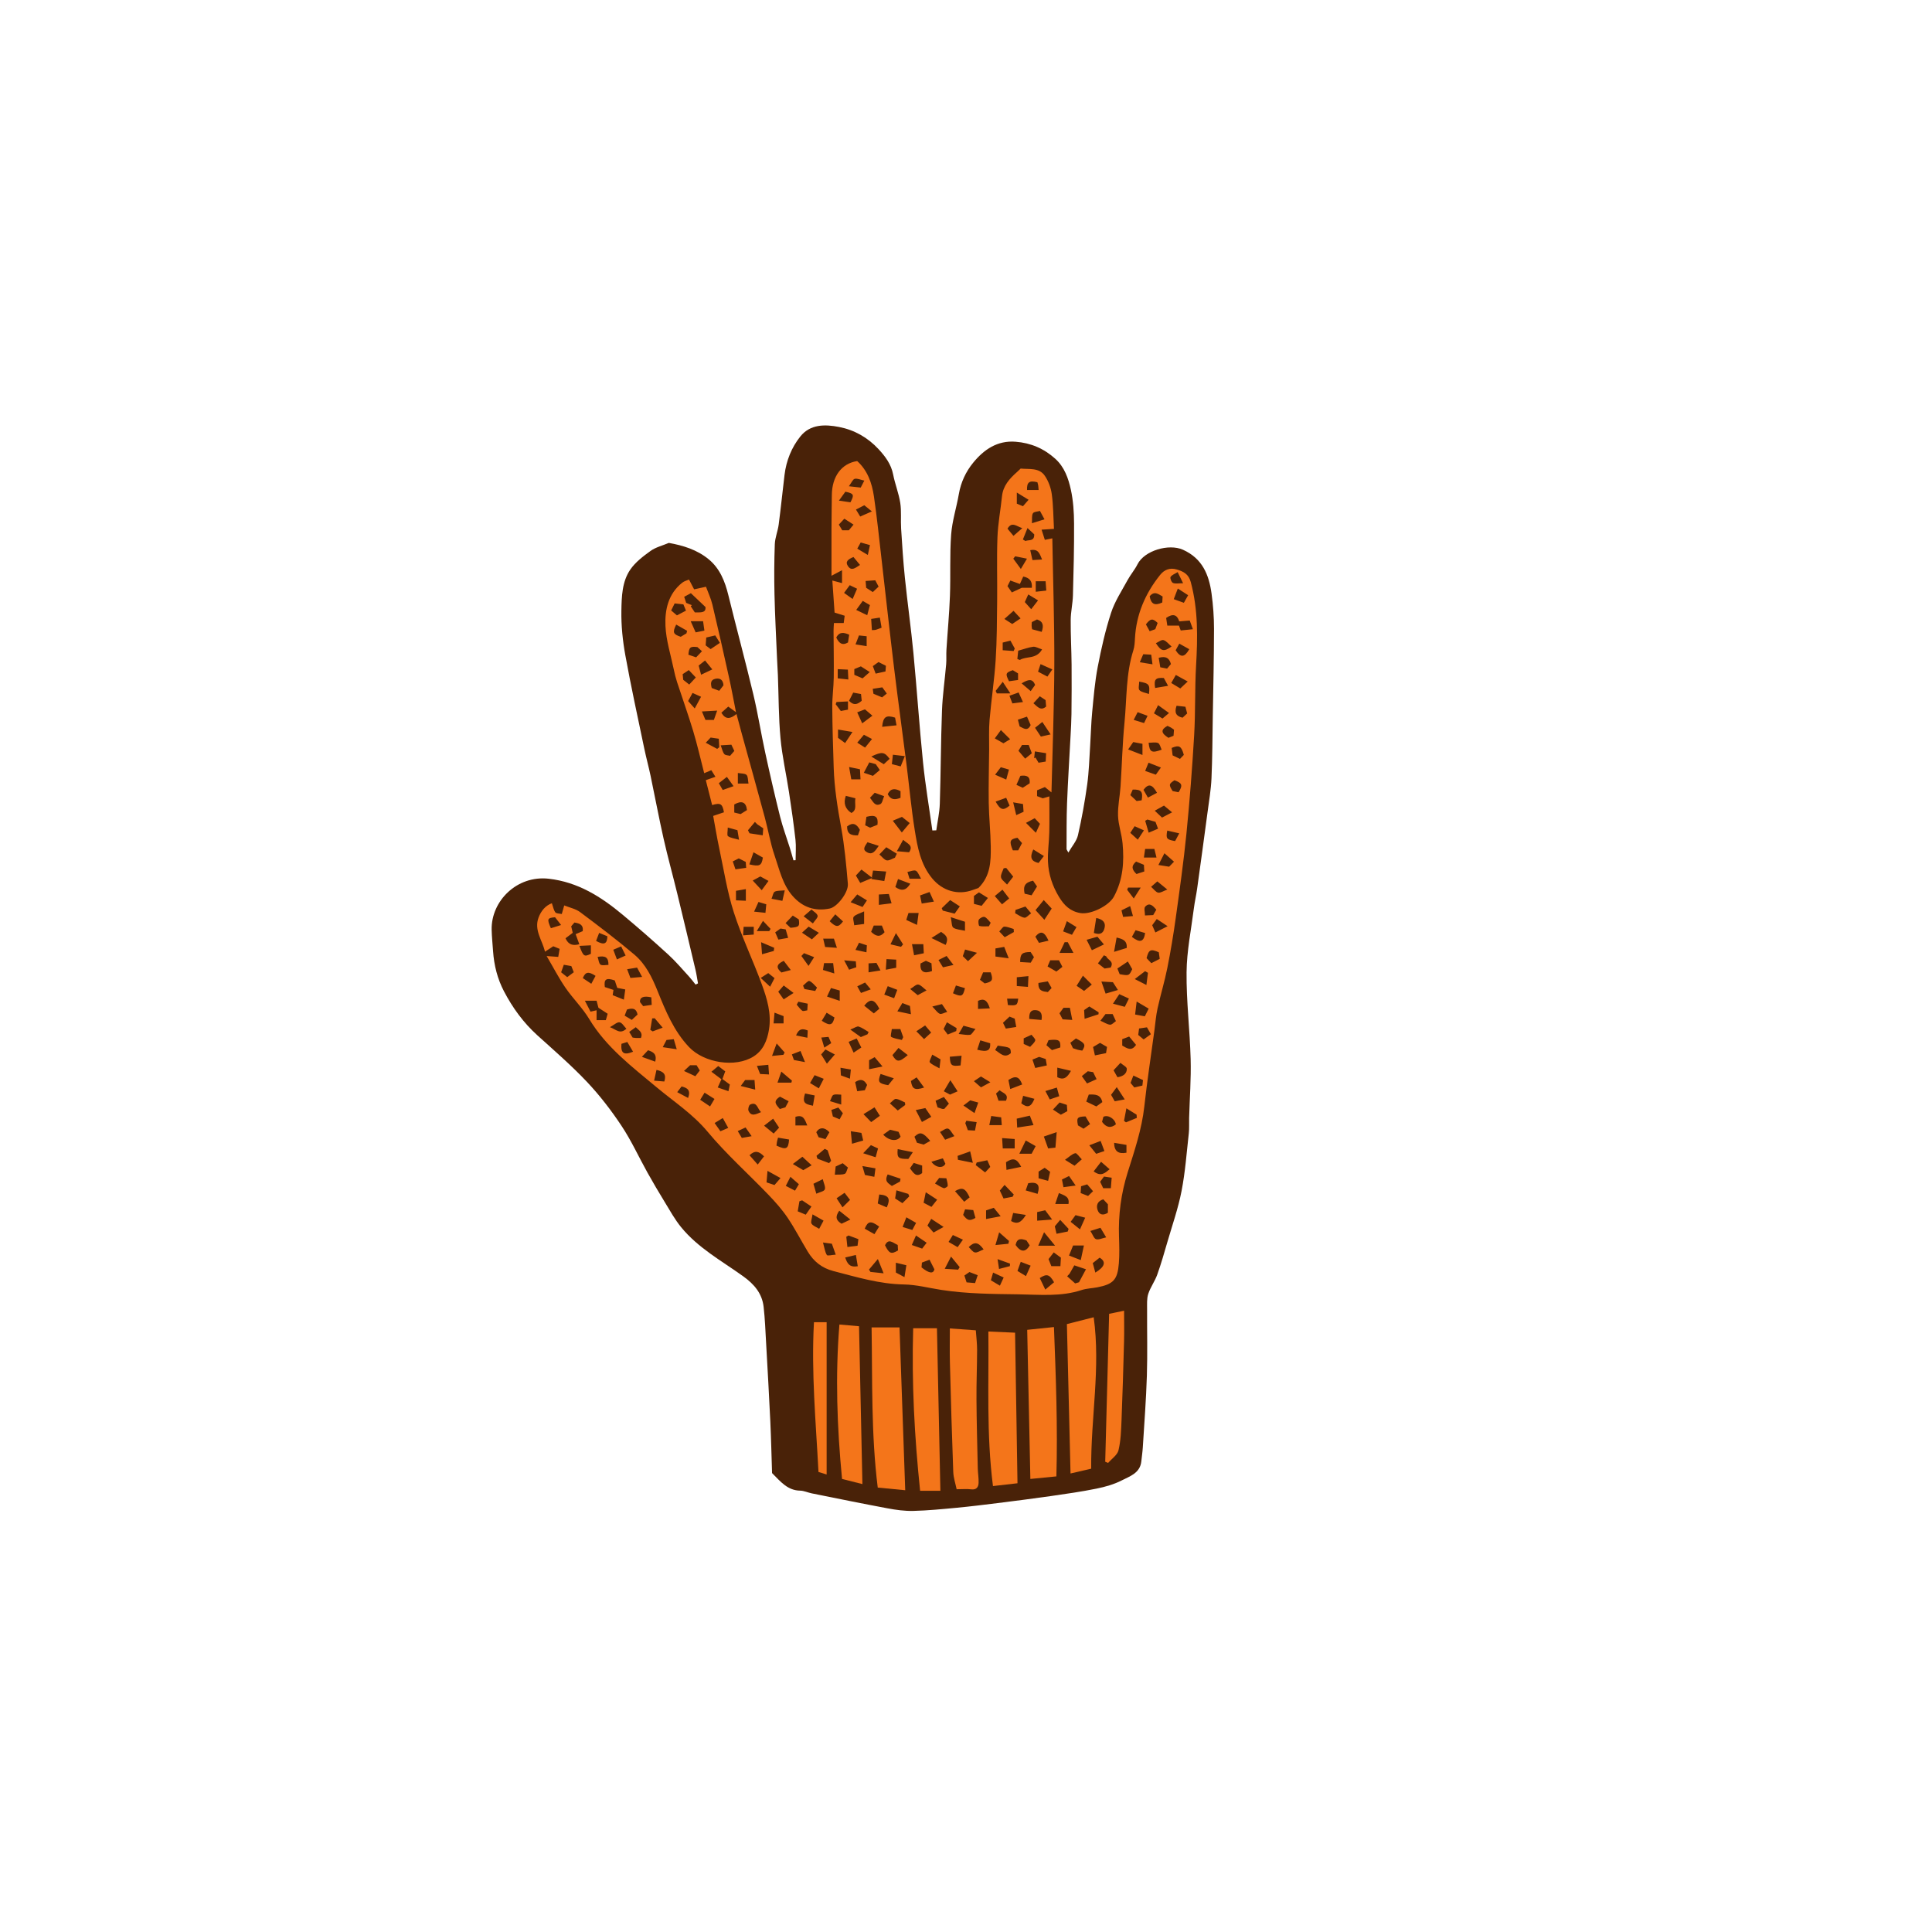 <svg version="1.1" id="svg" xmlns="http://www.w3.org/2000/svg" xmlns:xlink="http://www.w3.org/1999/xlink" x="0px" y="0px"
	 width="200px" height="200px" viewBox="0 0 200 200" enable-background="new 0 0 200 200" xml:space="preserve">
<path class="stroke" fill="#492208"  d="M94.554,156.409c1.491-0.037,2.979-0.184,4.466-0.324c1.418-0.135,2.833-0.309,4.247-0.485
	c1.853-0.232,3.706-0.468,5.554-0.733c1.57-0.226,3.144-0.45,4.696-0.766c0.895-0.182,1.807-0.44,2.613-0.853
	c0.842-0.431,1.897-0.758,2.02-1.973c0.049-0.481,0.124-0.961,0.153-1.445c0.152-2.469,0.344-4.937,0.421-7.408
	c0.072-2.289,0.012-4.582,0.023-6.873c0.003-0.538-0.042-1.108,0.119-1.604c0.224-0.69,0.683-1.302,0.929-1.988
	c0.402-1.121,0.729-2.271,1.062-3.416c0.508-1.746,1.114-3.476,1.459-5.255c0.381-1.963,0.525-3.973,0.748-5.965
	c0.059-0.526,0.019-1.064,0.034-1.596c0.058-2.028,0.211-4.058,0.157-6.082c-0.08-3-0.45-5.998-0.422-8.994
	c0.021-2.204,0.476-4.403,0.754-6.603c0.086-0.685,0.243-1.36,0.339-2.043c0.367-2.643,0.728-5.286,1.08-7.931
	c0.154-1.161,0.354-2.323,0.406-3.49c0.095-2.139,0.099-4.283,0.135-6.425c0.05-3.02,0.124-6.039,0.127-9.059
	c0.001-1.218-0.091-2.446-0.255-3.653c-0.268-1.959-0.959-3.64-2.966-4.538c-1.453-0.65-3.988,0.084-4.701,1.511
	c-0.287,0.574-0.722,1.073-1.029,1.639c-0.603,1.11-1.32,2.193-1.705,3.379c-0.594,1.828-1.02,3.721-1.384,5.612
	c-0.294,1.535-0.422,3.105-0.572,4.665c-0.113,1.167-0.135,2.342-0.212,3.513c-0.088,1.334-0.122,2.678-0.306,4
	c-0.244,1.758-0.559,3.51-0.955,5.239c-0.138,0.601-0.611,1.124-0.993,1.792c-0.131-0.25-0.188-0.308-0.187-0.364
	c0.01-1.581-0.011-3.163,0.051-4.743c0.091-2.344,0.244-4.685,0.366-7.027c0.039-0.737,0.083-1.475,0.091-2.212
	c0.017-1.707,0.029-3.413,0.013-5.119c-0.014-1.538-0.105-3.076-0.092-4.614c0.007-0.848,0.208-1.694,0.231-2.544
	c0.069-2.48,0.131-4.963,0.117-7.445c-0.006-1.166-0.083-2.355-0.33-3.49c-0.256-1.175-0.665-2.349-1.612-3.205
	c-1.167-1.056-2.541-1.645-4.113-1.765c-1.893-0.146-3.274,0.809-4.388,2.171c-0.758,0.928-1.271,2.016-1.482,3.233
	c-0.243,1.406-0.695,2.79-0.799,4.203c-0.156,2.109-0.046,4.235-0.125,6.352c-0.068,1.859-0.246,3.713-0.362,5.571
	c-0.032,0.501,0.013,1.007-0.029,1.507c-0.137,1.605-0.374,3.205-0.433,4.812c-0.119,3.209-0.122,6.422-0.225,9.631
	c-0.029,0.919-0.238,1.832-0.365,2.747c-0.135,0.005-0.271,0.01-0.406,0.014c-0.327-2.348-0.726-4.689-0.966-7.047
	c-0.383-3.763-0.632-7.539-0.993-11.303c-0.249-2.601-0.614-5.19-0.883-7.789c-0.175-1.699-0.284-3.404-0.392-5.109
	c-0.056-0.887,0.045-1.792-0.089-2.664c-0.154-0.993-0.544-1.947-0.736-2.937c-0.206-1.062-0.812-1.867-1.504-2.616
	c-1.111-1.203-2.498-1.993-4.097-2.304c-1.458-0.283-2.98-0.301-4.009,0.986c-0.91,1.139-1.457,2.506-1.635,3.983
	c-0.206,1.712-0.38,3.428-0.605,5.139c-0.09,0.682-0.376,1.347-0.401,2.026c-0.065,1.729-0.073,3.462-0.033,5.192
	c0.051,2.221,0.172,4.438,0.265,6.658c0.024,0.576,0.066,1.15,0.088,1.727c0.083,2.17,0.07,4.348,0.268,6.507
	c0.172,1.875,0.598,3.726,0.882,5.592c0.249,1.637,0.485,3.276,0.67,4.921c0.078,0.697,0.013,1.41,0.013,2.117
	c-0.074,0.004-0.147,0.009-0.221,0.013c-0.125-0.429-0.241-0.859-0.374-1.285c-0.336-1.073-0.734-2.131-1.007-3.22
	c-0.554-2.213-1.064-4.438-1.548-6.667c-0.437-2.005-0.755-4.037-1.232-6.031c-0.82-3.43-1.742-6.834-2.583-10.259
	c-0.349-1.42-0.872-2.737-2.015-3.687c-1.212-1.007-2.685-1.451-4.143-1.71c-0.677,0.286-1.359,0.448-1.885,0.826
	c-0.769,0.553-1.57,1.161-2.098,1.925c-0.866,1.255-0.903,2.816-0.929,4.276c-0.026,1.532,0.134,3.089,0.408,4.6
	c0.586,3.235,1.292,6.449,1.963,9.668c0.197,0.947,0.455,1.879,0.653,2.825c0.455,2.163,0.858,4.336,1.344,6.492
	c0.431,1.909,0.956,3.797,1.419,5.699c0.64,2.623,1.262,5.249,1.883,7.876c0.109,0.464,0.175,0.94,0.261,1.41
	c-0.083,0.042-0.167,0.084-0.251,0.126c-0.216-0.269-0.419-0.549-0.652-0.803c-0.713-0.775-1.394-1.588-2.169-2.297
	c-1.545-1.412-3.121-2.792-4.729-4.132c-2.235-1.864-4.622-3.379-7.645-3.726c-3.305-0.379-5.978,2.317-5.915,5.283
	c0.016,0.738,0.096,1.476,0.146,2.213c0.102,1.464,0.448,2.857,1.134,4.167c0.893,1.705,2.003,3.231,3.436,4.531
	c1.744,1.58,3.533,3.124,5.146,4.831c1.323,1.4,2.516,2.952,3.583,4.559c1.017,1.529,1.784,3.224,2.682,4.833
	c0.572,1.026,1.17,2.038,1.783,3.041c0.541,0.884,1.045,1.807,1.697,2.606c1.761,2.162,4.208,3.494,6.428,5.088
	c1.137,0.817,1.96,1.768,2.119,3.166c0.141,1.248,0.188,2.507,0.259,3.763c0.152,2.7,0.307,5.401,0.434,8.103
	c0.085,1.817,0.124,3.636,0.18,5.342c0.902,0.911,1.622,1.799,2.907,1.819c0.397,0.006,0.789,0.197,1.188,0.278
	c2.617,0.525,5.23,1.063,7.855,1.551C92.753,156.309,93.662,156.431,94.554,156.409z"/>
<path fill-rule="evenodd" clip-rule="evenodd" fill="#f4751a" class="fill" d="M56.588,98.968c0.525,0.039,0.831,0.062,1.201,0.09
	c0.055-0.319,0.096-0.56,0.143-0.832c-0.239-0.099-0.446-0.183-0.657-0.27c-0.273,0.179-0.519,0.339-0.854,0.56
	c-0.293-1.205-1.158-2.237-0.668-3.535c0.256-0.679,0.699-1.228,1.376-1.479c0.125,0.354,0.178,0.697,0.361,0.943
	c0.104,0.139,0.423,0.117,0.665,0.173c0.094-0.33,0.155-0.545,0.254-0.89c0.575,0.234,1.192,0.354,1.646,0.694
	c1.906,1.426,3.809,2.866,5.623,4.405c1.153,0.979,1.813,2.319,2.386,3.742c0.832,2.067,1.682,4.151,3.266,5.824
	c1.552,1.638,4.8,2.17,6.691,0.963c0.984-0.628,1.4-1.639,1.584-2.775c0.268-1.648-0.195-3.186-0.741-4.678
	c-0.916-2.504-2.086-4.922-2.899-7.456c-0.688-2.145-1.034-4.399-1.506-6.611c-0.24-1.122-0.424-2.256-0.631-3.374
	c0.425-0.143,0.777-0.262,1.115-0.375c-0.162-0.892-0.356-1.005-1.223-0.747c-0.219-0.862-0.438-1.721-0.655-2.578
	c0.325-0.114,0.625-0.22,0.997-0.35c-0.175-0.279-0.291-0.466-0.426-0.682c-0.24,0.1-0.445,0.185-0.738,0.308
	c-0.383-1.481-0.712-2.94-1.142-4.368c-0.513-1.702-1.117-3.376-1.668-5.066c-0.143-0.438-0.253-0.888-0.346-1.339
	c-0.31-1.49-0.789-2.975-0.854-4.478c-0.074-1.665,0.293-3.328,1.742-4.471c0.208-0.164,0.491-0.23,0.696-0.322
	c0.214,0.41,0.367,0.705,0.529,1.014c0.41-0.09,0.76-0.167,1.228-0.269c0.222,0.605,0.511,1.207,0.662,1.841
	c0.6,2.515,1.167,5.038,1.726,7.562c0.263,1.186,0.479,2.382,0.719,3.583c-0.25-0.181-0.5-0.361-0.8-0.579
	c-0.256,0.228-0.481,0.428-0.714,0.635c0.445,0.738,0.921,0.653,1.566,0.133c0.206,0.764,0.382,1.435,0.566,2.103
	c0.789,2.868,1.589,5.733,2.365,8.604c0.356,1.317,0.576,2.678,1.02,3.962c0.498,1.443,0.816,2.988,1.875,4.185
	c1.03,1.165,2.317,1.597,3.837,1.278c0.765-0.161,1.941-1.664,1.866-2.557c-0.164-1.953-0.346-3.914-0.696-5.839
	c-0.374-2.048-0.702-4.091-0.77-6.171c-0.069-2.103-0.134-4.206-0.149-6.31c-0.007-1.011,0.141-2.022,0.154-3.034
	c0.021-1.61-0.015-3.221-0.021-4.832c-0.001-0.249,0.023-0.499,0.04-0.807c0.357,0,0.665,0,1.012,0
	c0.033-0.254,0.06-0.452,0.1-0.756c-0.325-0.103-0.628-0.197-1.046-0.328c-0.072-1.037-0.153-2.192-0.231-3.316
	c0.34,0.09,0.65,0.171,1.003,0.264c0-0.471,0-0.832,0-1.334c-0.412,0.218-0.687,0.364-1.091,0.577c0-1.667-0.005-3.292,0.001-4.918
	c0.003-1.148,0.024-2.296,0.035-3.444c0.019-1.922,1.006-3.268,2.625-3.512c1.069,0.963,1.529,2.271,1.732,3.653
	c0.317,2.17,0.54,4.353,0.792,6.532c0.432,3.731,0.836,7.466,1.289,11.194c0.403,3.324,0.862,6.641,1.284,9.963
	c0.29,2.288,0.495,4.588,0.86,6.862c0.284,1.766,0.6,3.548,1.815,5.009c1.061,1.273,2.647,1.759,4.2,1.184
	c0.215-0.08,0.433-0.151,0.576-0.201c1.262-1.236,1.298-2.781,1.278-4.311c-0.019-1.501-0.185-3-0.208-4.501
	c-0.028-1.843,0.024-3.687,0.042-5.531c0.01-1.014-0.044-2.034,0.042-3.041c0.177-2.071,0.496-4.131,0.632-6.204
	c0.134-2.049,0.132-4.108,0.155-6.164c0.024-2.186-0.051-4.374,0.031-6.556c0.053-1.419,0.324-2.829,0.471-4.246
	c0.113-1.1,0.789-1.83,1.557-2.513c0.121-0.107,0.235-0.221,0.375-0.354c0.878,0.094,1.911-0.126,2.508,0.758
	c0.37,0.547,0.623,1.238,0.713,1.895c0.161,1.172,0.158,2.367,0.226,3.591c-0.486,0.03-0.824,0.051-1.282,0.081
	c0.126,0.395,0.229,0.72,0.337,1.055c0.334-0.068,0.558-0.113,0.775-0.157c0.075,4.365,0.221,8.714,0.207,13.062
	c-0.015,4.368-0.188,8.735-0.295,13.24c-0.323-0.263-0.479-0.39-0.682-0.554c-0.263,0.109-0.533,0.22-0.808,0.335
	c0,0.229,0,0.406,0,0.603c0.179,0.069,0.37,0.142,0.592,0.228c0.213-0.063,0.451-0.134,0.678-0.201c0,1.266,0.02,2.504-0.007,3.741
	c-0.022,1.004-0.177,2.008-0.136,3.007c0.054,1.302,0.454,2.52,1.141,3.653c0.531,0.875,1.163,1.506,2.226,1.68
	c1.07,0.175,2.948-0.753,3.46-1.707c0.952-1.772,1.071-3.611,0.896-5.515c-0.089-0.958-0.436-1.897-0.469-2.852
	c-0.035-1.005,0.191-2.017,0.258-3.028c0.146-2.208,0.196-4.424,0.412-6.625c0.244-2.497,0.138-5.04,0.914-7.474
	c0.124-0.39,0.146-0.818,0.167-1.231c0.132-2.484,1.065-4.651,2.604-6.573c0.438-0.548,1.013-0.776,1.721-0.566
	c0.687,0.204,1.228,0.47,1.45,1.292c0.774,2.862,0.721,5.753,0.552,8.674c-0.137,2.4-0.057,4.812-0.199,7.212
	c-0.2,3.393-0.461,6.783-0.798,10.164c-0.291,2.913-0.701,5.814-1.104,8.714c-0.241,1.737-0.528,3.47-0.872,5.189
	c-0.282,1.411-0.705,2.793-1.015,4.199c-0.164,0.74-0.221,1.503-0.322,2.255c-0.355,2.631-0.758,5.256-1.048,7.895
	c-0.26,2.366-1.023,4.594-1.726,6.835c-0.681,2.173-0.97,4.372-0.894,6.637c0.031,0.921,0.06,1.849-0.015,2.765
	c-0.137,1.707-0.576,2.159-2.236,2.481c-0.539,0.104-1.105,0.112-1.621,0.282c-2.148,0.707-4.337,0.474-6.538,0.443
	c-2.665-0.037-5.323-0.048-7.965-0.455c-1.299-0.2-2.596-0.545-3.898-0.567c-2.529-0.043-4.899-0.768-7.304-1.391
	c-1.176-0.306-2.024-0.987-2.634-1.994c-0.708-1.167-1.33-2.389-2.092-3.518c-0.576-0.853-1.271-1.637-1.987-2.382
	c-2.092-2.178-4.363-4.203-6.29-6.516c-1.541-1.851-3.488-3.111-5.283-4.61c-2.546-2.125-5.218-4.139-6.982-7.07
	c-0.696-1.156-1.696-2.125-2.463-3.243C57.838,101.23,57.269,100.127,56.588,98.968z M122.073,64.326
	c-0.212-0.695-0.652-0.847-1.354-0.357c0.036,0.241,0.076,0.503,0.121,0.796c0.417,0,0.801,0,1.209,0
	c0.049,0.137,0.106,0.301,0.177,0.501c0.418-0.042,0.807-0.083,1.263-0.129c-0.139-0.38-0.223-0.61-0.329-0.902
	C122.789,64.266,122.439,64.295,122.073,64.326z M73.032,62.839c-0.554-0.525-1-0.947-1.511-1.432
	c-0.188,0.101-0.436,0.234-0.695,0.374c0.087,0.264,0.15,0.456,0.209,0.631c0.22,0.088,0.404,0.162,0.587,0.235
	c-0.039,0.037-0.078,0.073-0.118,0.11c0.148,0.222,0.296,0.445,0.424,0.638C72.526,63.388,73.094,63.481,73.032,62.839z
	 M61.757,105.606c0.381,0,0.649,0,0.958,0c0.063-0.223,0.118-0.412,0.19-0.662c-0.331-0.215-0.631-0.411-0.957-0.623
	c-0.052-0.2-0.115-0.44-0.189-0.726c-0.374,0-0.708,0-1.212,0c0.248,0.48,0.416,0.806,0.583,1.132
	c0.292-0.068,0.482-0.113,0.627-0.146C61.757,104.935,61.757,105.262,61.757,105.606z M63.643,101.498
	c-0.892-0.315-1.147-0.132-1.031,0.682c0.284,0.093,0.583,0.193,0.893,0.295c-0.021,0.142-0.046,0.31-0.081,0.544
	c0.353,0.141,0.681,0.274,1.157,0.465c0.057-0.411,0.099-0.716,0.146-1.056c-0.342-0.067-0.585-0.116-0.831-0.165
	C63.811,102.005,63.727,101.749,63.643,101.498z M59.291,96.564c-0.278,0.21-0.508,0.383-0.75,0.566
	c0.301,0.678,0.77,0.791,1.429,0.617c-0.133-0.365-0.253-0.693-0.382-1.043c0.29-0.123,0.517-0.219,0.737-0.313
	c0.085-0.688-0.346-0.805-0.86-0.89c-0.116,0.135-0.232,0.27-0.335,0.39C59.187,96.13,59.234,96.328,59.291,96.564z M105.316,68.217
	c0.085,0.035,0.171,0.069,0.256,0.104c0.669-0.429,1.703-0.035,2.303-1.097c-0.399-0.126-0.674-0.304-0.922-0.272
	c-0.48,0.062-0.945,0.242-1.549,0.409C105.381,67.588,105.349,67.902,105.316,68.217z M104.746,61.329
	c0.335-0.157,0.648-0.304,1.031-0.483c0.266,0,0.64,0,1.04,0c0.053-0.655-0.199-1.026-0.892-1.163
	c-0.128,0.287-0.25,0.561-0.344,0.771c-0.341-0.124-0.653-0.236-0.992-0.358c-0.127,0.25-0.217,0.424-0.295,0.578
	C104.435,60.877,104.55,61.044,104.746,61.329z M74.782,111.7c0.115-0.312,0.202-0.545,0.294-0.794
	c-0.223-0.17-0.44-0.335-0.724-0.552c-0.219,0.185-0.433,0.364-0.704,0.593c0.434,0.326,0.741,0.556,1.035,0.777
	c-0.117,0.261-0.233,0.519-0.383,0.851c0.405,0.14,0.714,0.248,1.11,0.385c0.065-0.315,0.107-0.519,0.142-0.691
	C75.259,112.052,75.039,111.889,74.782,111.7z M110.725,131.846c-0.084,0.091-0.169,0.183-0.253,0.275
	c0.276,0.247,0.552,0.492,0.827,0.738c0.133-0.04,0.266-0.08,0.399-0.12c0.212-0.395,0.424-0.79,0.722-1.345
	c-0.53-0.178-0.875-0.294-1.208-0.406C110.992,131.376,110.859,131.611,110.725,131.846z M111.882,130.445
	c0.123-0.576,0.216-1.01,0.323-1.511c-0.478,0-0.748,0-1.119,0c-0.12,0.296-0.248,0.612-0.422,1.04
	C111.066,130.129,111.378,130.25,111.882,130.445z M88.551,82.638c-0.377-0.096-0.689-0.176-0.992-0.253
	c-0.271,0.763-0.064,1.354,0.575,1.775C88.768,83.832,88.437,83.247,88.551,82.638z M106.988,116.47
	c-0.152-0.393-0.249-0.641-0.378-0.978c-0.5,0.114-0.919,0.21-1.358,0.31c0.019,0.359,0.029,0.576,0.047,0.923
	C105.863,116.64,106.357,116.565,106.988,116.47z M99.36,93.827c-0.352-0.229-0.635-0.413-1-0.651
	c-0.317,0.307-0.594,0.573-0.87,0.84c0.035,0.083,0.07,0.167,0.105,0.25c0.4,0.103,0.801,0.205,1.231,0.315
	C99.006,94.328,99.143,94.134,99.36,93.827z M92.42,84.959c0.295,0.385,0.573,0.747,0.936,1.22c0.354-0.424,0.571-0.682,0.817-0.977
	c-0.343-0.274-0.589-0.47-0.802-0.639C93.152,84.654,92.913,84.754,92.42,84.959z M108.059,117.655
	c0.194,0.538,0.315,0.875,0.444,1.231c0.269-0.03,0.465-0.051,0.754-0.084c0.04-0.485,0.076-0.927,0.131-1.604
	C108.801,117.399,108.472,117.513,108.059,117.655z M105.522,119.433c0.58,0,0.927,0,1.272,0c0.132-0.25,0.238-0.45,0.417-0.786
	c-0.303-0.173-0.599-0.343-1.025-0.586C105.955,118.539,105.775,118.909,105.522,119.433z M99.894,95.418
	c-0.442-0.143-0.837-0.27-1.473-0.475c0.115,0.529,0.083,0.967,0.265,1.089c0.307,0.207,0.748,0.211,1.208,0.319
	C99.894,95.935,99.894,95.735,99.894,95.418z M106.941,91.168c-0.824,0.181-1.048,0.541-0.873,1.347
	c0.224,0.051,0.478,0.11,0.721,0.166c0.203-0.328,0.367-0.593,0.565-0.913C107.223,91.577,107.085,91.377,106.941,91.168z
	 M116.755,99.533c-0.422,0.283-0.743,0.498-1.083,0.727c0.094,0.235,0.168,0.421,0.235,0.587c0.973,0.172,0.976,0.171,1.301-0.521
	C117.086,100.114,116.954,99.882,116.755,99.533z M114.113,114.091c-0.181-0.812-0.749-0.807-1.405-0.783
	c-0.085,0.24-0.17,0.477-0.259,0.729c0.401,0.193,0.725,0.349,1.042,0.502C113.707,114.384,113.891,114.251,114.113,114.091z
	 M73.05,66.807c0.173,0.132,0.33,0.25,0.513,0.39c0.315-0.212,0.608-0.409,0.96-0.646c-0.175-0.282-0.312-0.504-0.48-0.774
	c-0.329,0.077-0.626,0.146-0.931,0.218C73.091,66.271,73.074,66.497,73.05,66.807z M113.236,96.578
	c0.829,0.292,1.033-0.154,1.119-0.575c0.099-0.48-0.154-0.832-0.875-0.975C113.397,95.558,113.317,96.067,113.236,96.578z
	 M108.048,93.173c-0.342,0.42-0.573,0.702-0.851,1.043c0.367,0.4,0.599,0.654,0.915,0.999c0.279-0.427,0.484-0.74,0.759-1.161
	C108.657,93.826,108.48,93.637,108.048,93.173z M112.486,97.287c0.207,0.412,0.342,0.679,0.545,1.082
	c0.438-0.211,0.808-0.389,1.249-0.601c-0.29-0.345-0.463-0.55-0.674-0.8C113.278,97.062,112.964,97.151,112.486,97.287z
	 M114.214,124.151c-0.617,0.196-0.748,0.626-0.597,1.093c0.169,0.519,0.569,0.614,1.072,0.298c0-0.291,0-0.585,0-0.877
	C114.539,124.503,114.399,124.352,114.214,124.151z M89.988,78.921c-0.184,0.351-0.352,0.67-0.564,1.075
	c0.366,0.125,0.676,0.23,0.942,0.32c0.281-0.238,0.485-0.411,0.71-0.601c-0.151-0.223-0.278-0.409-0.416-0.611
	C90.472,79.053,90.276,79,89.988,78.921z M77.325,83.86c-0.087-0.833-0.545-1.022-1.314-0.582c0,0.28,0,0.571,0,0.835
	c0.246,0.06,0.444,0.109,0.655,0.16C76.874,84.143,77.085,84.01,77.325,83.86z M95.395,131.199c0.851,0.683,1.223,0.642,1.336,0.205
	c-0.219-0.434-0.355-0.703-0.505-1c-0.29,0.109-0.54,0.204-0.788,0.297C95.42,130.908,95.406,131.064,95.395,131.199z
	 M100.822,92.749c0,0.292,0,0.538,0,0.821c0.255,0.064,0.488,0.123,0.796,0.201c0.199-0.249,0.398-0.497,0.652-0.814
	c-0.384-0.24-0.647-0.404-0.929-0.58C101.133,92.527,100.97,92.643,100.822,92.749z M118.268,78.156c0-0.486,0-0.818,0-1.156
	c-0.337-0.064-0.627-0.119-0.956-0.182c-0.151,0.22-0.302,0.437-0.527,0.763C117.304,77.783,117.745,77.954,118.268,78.156z
	 M105.135,128.88c0.529,0.763,1.037,0.777,1.46,0.038c-0.109-0.167-0.229-0.351-0.332-0.507
	C105.732,128.21,105.28,128.147,105.135,128.88z M106.689,98.554c-0.885,0.007-1.085,0.183-1.084,1.035
	c0.366,0.022,0.741,0.045,1.095,0.066c0.142-0.242,0.233-0.396,0.336-0.571C106.92,98.905,106.811,98.738,106.689,98.554z
	 M108.835,131.074c0.385,0,0.627,0,0.938,0c0.017-0.299,0.032-0.568,0.05-0.882c-0.246-0.182-0.496-0.366-0.739-0.545
	c-0.177,0.228-0.33,0.424-0.54,0.694C108.631,130.562,108.734,130.823,108.835,131.074z M105.042,117.911
	c-0.462-0.035-0.843-0.064-1.304-0.098c0.027,0.428,0.045,0.714,0.068,1.074c0.45,0,0.842,0,1.235,0
	C105.042,118.559,105.042,118.293,105.042,117.911z M85.676,119.081c-0.099-0.051-0.198-0.103-0.297-0.155
	c-0.285,0.241-0.57,0.481-0.855,0.722c0.031,0.099,0.062,0.198,0.092,0.296c0.404,0.154,0.808,0.309,1.211,0.463
	c0.069-0.079,0.139-0.159,0.208-0.238C85.915,119.806,85.796,119.444,85.676,119.081z M113.345,109.254
	c0.439-0.088,0.767-0.156,1.153-0.234c0.034-0.22,0.067-0.432,0.1-0.642c-0.267-0.156-0.478-0.28-0.722-0.422
	c-0.25,0.15-0.477,0.285-0.723,0.432C113.22,108.692,113.277,108.951,113.345,109.254z M83.038,124.259
	c-0.094,0.031-0.188,0.062-0.281,0.092c-0.06,0.351-0.12,0.702-0.178,1.044c0.296,0.124,0.505,0.212,0.832,0.349
	c0.182-0.26,0.368-0.526,0.59-0.843C83.613,124.642,83.325,124.45,83.038,124.259z M108.209,133.498
	c0.344-0.288,0.63-0.527,0.907-0.759c-0.47-0.825-0.756-0.912-1.48-0.435C107.802,132.649,107.972,133.003,108.209,133.498z
	 M118.512,105.208c0.146-0.291,0.246-0.489,0.399-0.794c-0.388-0.229-0.744-0.44-1.245-0.736c-0.068,0.583-0.111,0.941-0.159,1.344
	C117.908,105.096,118.188,105.148,118.512,105.208z M104.251,91.572c0.255-0.329,0.416-0.536,0.638-0.821
	c-0.249-0.311-0.485-0.605-0.722-0.9c-0.088,0.01-0.177,0.02-0.267,0.03c-0.104,0.312-0.325,0.645-0.277,0.933
	C103.667,91.075,104.001,91.288,104.251,91.572z M115.591,97.052c-0.083,0.463-0.157,0.874-0.266,1.484
	c0.606-0.187,0.959-0.296,1.317-0.406C116.687,97.366,116.244,97.21,115.591,97.052z M119.958,98.578
	c-0.853-0.371-1.039-0.279-1.264,0.609c0.132,0.139,0.271,0.286,0.492,0.52c0.281-0.145,0.577-0.297,0.868-0.447
	C120.011,98.954,119.983,98.756,119.958,98.578z M90.219,91.001c0.433,0.067,0.858,0.132,1.324,0.204
	c0.077-0.394,0.12-0.608,0.193-0.983c-0.511-0.038-0.931-0.069-1.362-0.102C90.315,90.455,90.28,90.65,90.219,91.001z
	 M91.031,88.454c0.29,0.246,0.501,0.56,0.764,0.61c0.255,0.049,0.562-0.171,0.846-0.273c0.066-0.139,0.132-0.277,0.197-0.416
	c-0.345-0.211-0.69-0.423-1.091-0.669C91.552,87.909,91.353,88.118,91.031,88.454z M89.692,84.557
	c-0.046,0.312-0.083,0.578-0.128,0.878c0.179,0.087,0.359,0.174,0.511,0.248c0.292-0.116,0.541-0.215,0.762-0.304
	C90.937,84.53,90.619,84.311,89.692,84.557z M88.247,75.775c-0.616-0.105-1.025-0.174-1.494-0.254c0,0.407,0,0.629,0,0.86
	c0.203,0.148,0.385,0.283,0.733,0.54C87.722,76.565,87.931,76.25,88.247,75.775z M115.208,101.676
	c-0.389-0.022-0.68-0.038-1.19-0.066c0.153,0.439,0.276,0.797,0.434,1.248c0.481-0.141,0.824-0.241,1.277-0.374
	C115.478,102.094,115.345,101.888,115.208,101.676z M95.792,114.709c-0.283,0.059-0.554,0.115-0.992,0.206
	c0.232,0.45,0.414,0.8,0.638,1.233c0.391-0.215,0.657-0.362,0.971-0.535C96.174,115.267,96.023,115.046,95.792,114.709z
	 M89.453,94.347c-0.479,0.23-0.867,0.313-1.076,0.553c-0.127,0.147,0.021,0.534,0.051,0.883c0.44-0.058,0.72-0.095,1.025-0.135
	C89.453,95.264,89.453,94.952,89.453,94.347z M110.092,104.326c-0.158,0.218-0.289,0.397-0.413,0.57
	c0.103,0.198,0.195,0.376,0.325,0.625c0.276,0.019,0.574,0.037,0.998,0.063c-0.102-0.515-0.178-0.897-0.249-1.259
	C110.507,104.326,110.327,104.326,110.092,104.326z M93.019,117.164c-0.305-0.075-0.541-0.134-0.875-0.216
	c-0.229,0.163-0.477,0.339-0.715,0.509c0.649,0.698,1.489,0.708,1.799,0.204C93.167,117.516,93.098,117.351,93.019,117.164z
	 M92.091,78.555c-0.53-0.729-0.795-0.764-1.893-0.241c0.452,0.28,0.846,0.524,1.289,0.799
	C91.725,78.894,91.911,78.721,92.091,78.555z M82.074,120.497c0.491,0.29,0.804,0.475,1.081,0.638
	c0.332-0.194,0.562-0.329,0.865-0.506c-0.435-0.402-0.661-0.611-0.956-0.883C82.773,119.966,82.501,120.173,82.074,120.497z
	 M115.986,110.027c-0.313,0.339-0.497,0.537-0.71,0.769c0.147,0.263,0.275,0.49,0.403,0.718c0.586-0.088,0.974-0.362,0.968-0.872
	C116.645,110.442,116.236,110.248,115.986,110.027z M76.188,92.217c0,0.32,0,0.637,0,0.984c0.402,0.018,0.67,0.031,1.022,0.046
	c0-0.447,0-0.826,0-1.208C76.828,92.106,76.583,92.149,76.188,92.217z M109.371,127.72c0.386-0.078,0.774-0.155,1.163-0.233
	c0.028-0.092,0.057-0.184,0.085-0.276c-0.272-0.292-0.544-0.583-0.87-0.931c-0.276,0.332-0.42,0.505-0.556,0.669
	C109.242,127.161,109.293,127.381,109.371,127.72z M105.123,94.195c-0.012,0.114-0.024,0.228-0.036,0.342
	c0.319,0.165,0.626,0.413,0.963,0.463c0.19,0.028,0.429-0.27,0.694-0.454c-0.242-0.289-0.384-0.459-0.591-0.705
	C105.799,93.963,105.461,94.079,105.123,94.195z M92.659,74.288c-0.932-0.294-1.239-0.097-1.34,0.952
	c0.504-0.053,0.969-0.101,1.488-0.155C92.733,74.685,92.696,74.49,92.659,74.288z M122.996,61.616
	c-0.372-0.241-0.686-0.444-1.069-0.691c-0.142,0.373-0.268,0.701-0.42,1.101c0.377,0.135,0.688,0.247,1.047,0.375
	C122.706,62.132,122.834,61.902,122.996,61.616z M90.979,92.598c0,0.382,0,0.664,0,1.074c0.418-0.052,0.784-0.097,1.316-0.163
	c-0.112-0.383-0.2-0.68-0.283-0.964C91.593,92.566,91.324,92.581,90.979,92.598z M96.3,118.107c-0.76-0.903-1.067-0.983-1.637-0.434
	c0.08,0.191,0.166,0.397,0.26,0.622c0.253,0.072,0.489,0.138,0.691,0.195C95.864,118.351,96.062,118.24,96.3,118.107z
	 M108.759,76.024c-0.332-0.498-0.568-0.854-0.857-1.287c-0.324,0.259-0.52,0.417-0.756,0.605c0.228,0.343,0.412,0.619,0.604,0.91
	C108.04,76.187,108.257,76.138,108.759,76.024z M78.001,88.227c-0.166,0.487-0.295,0.863-0.429,1.253
	c1.065,0.247,1.268,0.14,1.4-0.704C78.747,88.648,78.498,88.507,78.001,88.227z M107.478,128.954c0.668,0,1.088,0,1.745,0
	c-0.425-0.519-0.712-0.87-1.141-1.393C107.837,128.125,107.698,128.446,107.478,128.954z M114.521,99.005
	c-0.082-0.038-0.162-0.076-0.244-0.115c-0.206,0.278-0.41,0.556-0.618,0.838c0.317,0.245,0.494,0.382,0.69,0.533
	c0.216-0.034,0.434-0.068,0.625-0.099C115.369,99.491,114.653,99.385,114.521,99.005z M105.713,120.789
	c-0.454-0.875-0.838-0.959-1.57-0.478c0.012,0.192,0.024,0.411,0.047,0.795C104.73,120.994,105.193,120.897,105.713,120.789z
	 M72.783,64.309c-0.438,0-0.761,0-1.281,0c0.218,0.492,0.371,0.837,0.512,1.154c0.368-0.074,0.59-0.119,0.906-0.183
	C72.873,64.946,72.828,64.629,72.783,64.309z M112.105,101c-0.287,0.459-0.464,0.742-0.656,1.049
	c0.315,0.216,0.535,0.367,0.774,0.531c0.246-0.202,0.468-0.385,0.8-0.659C112.742,101.639,112.495,101.391,112.105,101z
	 M89.257,74.88c0.394-0.295,0.697-0.523,1.055-0.791c-0.287-0.244-0.525-0.448-0.773-0.66c-0.251,0.098-0.462,0.18-0.8,0.312
	C88.916,74.132,89.076,74.483,89.257,74.88z M105.259,101.165c0,0.384,0,0.607,0,0.908c0.368,0.028,0.717,0.055,1.153,0.088
	c0.018-0.376,0.031-0.675,0.052-1.115C106.006,101.092,105.647,101.127,105.259,101.165z M91.029,104.424
	c-0.506-0.996-0.933-1.097-1.566-0.316c0.326,0.262,0.651,0.523,0.995,0.798C90.71,104.693,90.86,104.566,91.029,104.424z
	 M114.083,116.133c0.435,0.595,0.894,0.68,1.429,0.264c-0.08-0.585-0.828-1.035-1.29-0.785
	C114.178,115.779,114.131,115.95,114.083,116.133z M106.88,109.688c0.093,0.282,0.175,0.531,0.288,0.869
	c0.43-0.095,0.805-0.177,1.199-0.264c-0.054-0.312-0.084-0.486-0.115-0.664c-0.245-0.08-0.461-0.15-0.678-0.221
	C107.375,109.488,107.187,109.563,106.88,109.688z M93.972,109.222c-0.358-0.276-0.657-0.506-0.959-0.74
	c-0.297,0.351-0.468,0.554-0.629,0.745C92.823,109.973,93.076,109.995,93.972,109.222z M109.628,99.408c-0.333,0-0.604,0-0.909,0
	c-0.089,0.205-0.167,0.386-0.276,0.638c0.324,0.188,0.611,0.355,0.912,0.529c0.232-0.181,0.425-0.331,0.623-0.485
	C109.847,99.835,109.742,99.632,109.628,99.408z M89.801,107.072c0.04-0.079,0.079-0.159,0.119-0.239
	c-0.341-0.196-0.664-0.449-1.031-0.565c-0.174-0.056-0.43,0.145-0.864,0.312c0.499,0.357,0.796,0.57,1.086,0.778
	C89.388,107.244,89.595,107.158,89.801,107.072z M113.915,105.665c0.398,0.175,0.689,0.382,0.997,0.411
	c0.189,0.018,0.405-0.237,0.607-0.368c-0.153-0.33-0.246-0.53-0.339-0.732c-0.262,0-0.487,0-0.737,0
	C114.315,105.141,114.192,105.301,113.915,105.665z M85.196,128.625c0.152,0.546,0.199,0.967,0.4,1.293
	c0.069,0.112,0.523-0.013,0.918-0.037c-0.175-0.497-0.286-0.811-0.399-1.132C85.859,128.714,85.66,128.687,85.196,128.625z
	 M105.431,77.722c0.226,0.266,0.444,0.523,0.693,0.815c0.285-0.23,0.474-0.383,0.69-0.558c-0.12-0.318-0.221-0.589-0.322-0.858
	c-0.264,0-0.469,0-0.693,0C105.692,77.294,105.587,77.466,105.431,77.722z M115.214,103.9c0.488,0.13,0.819,0.218,1.225,0.326
	c0.16-0.321,0.285-0.573,0.426-0.856c-0.374-0.171-0.617-0.282-0.995-0.455C115.674,103.21,115.484,103.496,115.214,103.9z
	 M109.618,123.503c-0.13,0.387-0.235,0.695-0.383,1.134c0.521,0,0.937,0,1.374,0C110.738,123.874,110.208,123.76,109.618,123.503z
	 M97.891,97.818c0.392-0.804-0.057-1.053-0.468-1.351c-0.28,0.179-0.541,0.345-0.999,0.637
	C96.981,97.375,97.406,97.582,97.891,97.818z M116.173,108.236c0.486,0.276,0.963,0.638,1.43-0.074
	c-0.242-0.292-0.467-0.565-0.712-0.86c-0.267,0.102-0.492,0.188-0.718,0.274C116.173,107.841,116.173,108.043,116.173,108.236z
	 M96.01,126.868c0.229,0.264,0.42,0.483,0.63,0.723c0.304-0.168,0.57-0.316,1.042-0.578c-0.521-0.341-0.888-0.582-1.28-0.839
	C96.222,126.493,96.134,126.649,96.01,126.868z M87.696,85.547c-0.025,0.83,0.461,0.945,1.114,0.931
	c0.076-0.211,0.148-0.411,0.205-0.571C88.679,85.288,88.286,85.092,87.696,85.547z M103.287,108.243
	c-0.08,0.133-0.168,0.28-0.271,0.454c0.533,0.33,0.963,0.909,1.626,0.324C104.617,108.427,104.617,108.427,103.287,108.243z
	 M96.425,99.718c-0.214-0.096-0.398-0.177-0.578-0.258c-0.21,0.105-0.392,0.196-0.555,0.279c-0.084,0.832,0.346,1.106,1.188,0.78
	C96.464,100.276,96.447,100.03,96.425,99.718z M114.328,119.155c-0.131-0.351-0.24-0.639-0.392-1.045
	c-0.383,0.147-0.711,0.273-1.171,0.449c0.313,0.39,0.517,0.643,0.709,0.883C113.753,119.349,113.944,119.285,114.328,119.155z
	 M111.988,120.012c-0.268-0.263-0.526-0.671-0.678-0.634c-0.341,0.083-0.628,0.385-1.061,0.684c0.45,0.28,0.709,0.441,0.987,0.614
	C111.467,120.473,111.653,120.309,111.988,120.012z M84.505,123.572c0.355-0.166,0.802-0.238,0.878-0.445
	c0.096-0.262-0.111-0.634-0.209-1.058c-0.43,0.21-0.702,0.344-0.968,0.474C84.304,122.881,84.374,123.121,84.505,123.572z
	 M86.42,121.605c0.4-0.026,0.753,0.023,1.035-0.096c0.165-0.069,0.216-0.41,0.324-0.644c-0.206-0.171-0.361-0.3-0.541-0.45
	c-0.264,0.123-0.505,0.236-0.732,0.342C86.481,120.999,86.464,121.18,86.42,121.605z M78.711,90.728
	c-0.215,0.116-0.409,0.22-0.789,0.426c0.332,0.358,0.588,0.633,0.931,1c0.315-0.432,0.496-0.679,0.702-0.96
	C79.21,91.003,78.994,90.883,78.711,90.728z M82.069,94.779c-0.257,0.269-0.488,0.51-0.746,0.78c0.247,0.235,0.39,0.372,0.507,0.484
	c0.898-0.075,0.965-0.147,0.86-0.867C82.524,95.07,82.353,94.96,82.069,94.779z M108.898,108.708
	c0.319-0.103,0.596-0.192,0.863-0.278c0.047-0.758-0.143-0.876-1.216-0.754c-0.067,0.159-0.143,0.338-0.221,0.523
	C108.524,108.377,108.694,108.526,108.898,108.708z M95.583,97.739c-0.374,0-0.693,0-1.176,0c0.075,0.391,0.14,0.731,0.219,1.151
	c0.426-0.088,0.715-0.148,1.004-0.208C95.611,98.305,95.599,98.054,95.583,97.739z M79.452,121.206
	c-0.045,0.536-0.073,0.874-0.101,1.193c0.323,0.108,0.56,0.187,0.825,0.276c0.213-0.247,0.402-0.466,0.622-0.722
	C80.39,121.727,80.038,121.531,79.452,121.206z M112.875,127.428c0.248,0.38,0.368,0.784,0.589,0.851
	c0.281,0.084,0.645-0.103,1.048-0.189c-0.26-0.435-0.41-0.685-0.592-0.989C113.63,127.192,113.379,127.27,112.875,127.428z
	 M122.952,70.549c-0.47-0.259-0.828-0.457-1.229-0.678c-0.201,0.352-0.323,0.564-0.476,0.832c0.326,0.197,0.613,0.371,0.937,0.566
	C122.409,71.058,122.603,70.876,122.952,70.549z M119.013,61.727c0.144,0.821,0.531,1.003,1.305,0.643
	c0.011-0.199,0.022-0.399,0.035-0.622C119.922,61.516,119.511,61.125,119.013,61.727z M70.744,62.563
	c-0.283-0.032-0.551-0.061-0.903-0.099c-0.119,0.24-0.241,0.487-0.362,0.73c0.221,0.189,0.374,0.32,0.596,0.509
	c0.305-0.159,0.616-0.322,0.937-0.49C70.89,62.917,70.823,62.753,70.744,62.563z M105.22,81.248c0.258,0.117,0.46,0.21,0.657,0.3
	c0.264-0.17,0.491-0.316,0.716-0.461c0.069-0.716-0.305-0.861-0.961-0.775C105.512,80.584,105.385,80.872,105.22,81.248z
	 M94.129,123.846c-0.035-0.085-0.069-0.169-0.104-0.254c-0.402-0.121-0.804-0.243-1.229-0.371c-0.062,0.386-0.095,0.6-0.134,0.843
	c0.216,0.14,0.442,0.286,0.757,0.489C93.667,124.307,93.898,124.076,94.129,123.846z M86.57,65.997
	c0.263,0.548,0.585,0.878,1.214,0.513c0.042-0.276,0.081-0.525,0.124-0.807C87.396,65.49,86.917,65.339,86.57,65.997z
	 M94.031,119.972c0.097-0.145,0.216-0.322,0.467-0.698c-0.624-0.126-1.089-0.219-1.569-0.316
	C92.842,119.864,92.987,119.983,94.031,119.972z M110.441,114.379c-0.28-0.093-0.493-0.164-0.752-0.25
	c-0.22,0.235-0.431,0.459-0.687,0.733c0.305,0.199,0.564,0.369,0.817,0.534c0.241-0.132,0.438-0.241,0.67-0.368
	C110.475,114.837,110.46,114.639,110.441,114.379z M89.08,80.678c-0.021-0.383-0.036-0.654-0.057-1.043
	c-0.307-0.063-0.625-0.13-1.125-0.234c0.096,0.547,0.159,0.898,0.226,1.277C88.507,80.678,88.771,80.678,89.08,80.678z
	 M90.054,62.638c-0.256-0.15-0.447-0.261-0.742-0.433c-0.208,0.288-0.4,0.554-0.675,0.934c0.446,0.216,0.755,0.365,1.137,0.549
	C89.892,63.246,89.97,62.953,90.054,62.638z M81.683,117.963c-0.368-0.062-0.744-0.127-1.141-0.194
	c-0.062,0.236-0.097,0.342-0.117,0.451c-0.022,0.127-0.032,0.257-0.046,0.373C81.384,119.061,81.615,118.959,81.683,117.963z
	 M112.167,116.843c0.221-0.155,0.402-0.283,0.677-0.478c-0.175-0.296-0.336-0.566-0.471-0.795c-0.858,0.028-0.947,0.146-0.781,0.929
	C111.757,116.598,111.932,116.702,112.167,116.843z M89.17,117.275c-0.367-0.057-0.682-0.106-1.095-0.17
	c0.047,0.491,0.079,0.823,0.123,1.295c0.454-0.13,0.803-0.231,1.161-0.333C89.274,117.714,89.232,117.538,89.17,117.275z
	 M108.914,126.247c-0.299-0.402-0.495-0.667-0.715-0.961c-0.286,0.064-0.56,0.127-0.832,0.189c0,0.279,0,0.481,0,0.89
	C107.879,126.325,108.353,126.289,108.914,126.247z M80.035,115.806c-0.343,0.266-0.615,0.477-0.935,0.725
	c0.355,0.292,0.637,0.524,0.99,0.815c0.231-0.251,0.367-0.4,0.563-0.614C80.452,116.429,80.272,116.16,80.035,115.806z
	 M111.381,107.499c-0.171,0.132-0.372,0.286-0.579,0.445c0.118,0.247,0.204,0.425,0.27,0.565c0.202,0.066,0.35,0.125,0.503,0.165
	c0.152,0.039,0.308,0.058,0.463,0.085C112.418,108.156,112.341,107.992,111.381,107.499z M105.324,86.725
	c-0.793,0.143-0.87,0.365-0.474,1.304c0.168,0,0.358,0,0.553,0c0.137-0.261,0.263-0.498,0.397-0.752
	C105.637,87.088,105.49,86.917,105.324,86.725z M111.799,127.262c0.197-0.439,0.343-0.765,0.54-1.207
	c-0.453-0.12-0.739-0.195-1.002-0.263c-0.2,0.273-0.331,0.452-0.505,0.692C111.115,126.711,111.375,126.92,111.799,127.262z
	 M89.117,68.981c-0.269,0.112-0.456,0.19-0.678,0.283c0,0.206,0,0.4,0,0.594c0.284,0.121,0.553,0.236,0.854,0.365
	c0.217-0.19,0.436-0.381,0.744-0.651C89.654,69.326,89.396,69.161,89.117,68.981z M71.35,70.864c0.228-0.246,0.421-0.453,0.68-0.732
	c-0.266-0.281-0.486-0.514-0.725-0.765c-0.249,0.165-0.433,0.287-0.635,0.421c0.022,0.222,0.041,0.42,0.056,0.584
	C70.93,70.534,71.09,70.66,71.35,70.864z M107.411,123.587c0.297-0.946-0.01-1.27-0.968-1.104c-0.067,0.192-0.146,0.415-0.263,0.747
	C106.629,123.36,107.002,123.468,107.411,123.587z M74.894,70.944c-0.035-0.569-0.356-0.779-0.842-0.675
	c-0.53,0.114-0.49,0.517-0.373,0.953c0.256,0.096,0.508,0.19,0.773,0.289C74.625,71.288,74.765,71.109,74.894,70.944z
	 M111.988,111.401c0.171,0.239,0.328,0.459,0.541,0.759c0.354-0.159,0.653-0.294,0.989-0.445c-0.16-0.325-0.258-0.525-0.357-0.728
	c-0.209-0.034-0.384-0.062-0.557-0.09C112.429,111.041,112.272,111.168,111.988,111.401z M71.438,110.273
	c-0.154,0.145-0.326,0.307-0.631,0.593c0.485,0.225,0.835,0.388,1.175,0.545c0.22-0.285,0.343-0.444,0.459-0.594
	c-0.124-0.205-0.225-0.374-0.329-0.544C71.896,110.273,71.69,110.273,71.438,110.273z M90.061,82.585
	c0.316,0.382,0.504,0.925,1.075,0.654c0.202-0.096,0.253-0.511,0.389-0.819c-0.432-0.158-0.684-0.25-0.975-0.355
	C90.381,82.244,90.232,82.402,90.061,82.585z M104.579,112.739c0.469-0.181,0.853-0.329,1.237-0.476
	c-0.303-0.832-0.694-0.942-1.425-0.463C104.438,112.038,104.49,112.295,104.579,112.739z M93.827,130.978
	c-0.451-0.108-0.729-0.175-1.088-0.261c0,0.41,0,0.728,0,1.015c0.301,0.161,0.519,0.277,0.892,0.476
	C93.703,131.758,93.757,131.414,93.827,130.978z M108.5,122.241c0.093-0.417,0.15-0.676,0.208-0.936
	c-0.217-0.161-0.381-0.283-0.564-0.417c-0.224,0.141-0.43,0.271-0.631,0.397c0,0.224,0,0.423,0,0.69
	C107.825,122.059,108.114,122.137,108.5,122.241z M86.928,103.607c0-0.506,0-0.773,0-1.068c-0.306-0.087-0.581-0.166-0.904-0.259
	c-0.13,0.282-0.238,0.517-0.41,0.885C86.069,103.318,86.439,103.443,86.928,103.607z M81.13,102.017
	c-0.278,0.318-0.396,0.454-0.566,0.646c0.185,0.261,0.368,0.52,0.561,0.792c0.338-0.219,0.581-0.376,1.025-0.664
	C81.759,102.495,81.458,102.266,81.13,102.017z M114.866,121.039c-0.27-0.237-0.505-0.442-0.883-0.772
	c-0.274,0.354-0.499,0.646-0.768,0.993C113.988,121.843,114.391,121.425,114.866,121.039z M103.501,123.247
	c0.134,0.284,0.238,0.506,0.385,0.819c0.326-0.062,0.632-0.119,0.938-0.178c0.041-0.078,0.081-0.155,0.121-0.232
	c-0.303-0.318-0.605-0.635-0.949-0.996C103.762,122.938,103.649,123.071,103.501,123.247z M91.019,123.653
	c-0.05,0.299-0.101,0.608-0.155,0.933c0.375,0.162,0.656,0.282,0.934,0.402C92.21,124.088,92.007,123.728,91.019,123.653z
	 M92.93,128.878c-0.506-0.229-0.961-0.726-1.314,0.036c0.439,0.866,0.642,0.951,1.347,0.53
	C92.953,129.276,92.942,129.078,92.93,128.878z M92.527,111.624c-0.565-0.186-0.971-0.318-1.37-0.449
	c-0.318,0.847-0.212,0.986,0.791,1.164C92.089,112.166,92.252,111.964,92.527,111.624z M121.389,78.196
	c0.229,0.109,0.428,0.204,0.763,0.365c0.154-0.161,0.305-0.317,0.397-0.414c-0.249-0.925-0.485-1.046-1.257-0.722
	C121.322,77.666,121.354,77.925,121.389,78.196z M84.156,114.463c0.055-0.329,0.11-0.655,0.179-1.064
	c-0.411-0.083-0.708-0.144-0.997-0.203C83.071,114.073,83.208,114.291,84.156,114.463z M112.278,105.467
	c0.551-0.179,0.994-0.323,1.438-0.467c0.004-0.068,0.009-0.137,0.014-0.205c-0.326-0.206-0.652-0.412-0.961-0.607
	c-0.226,0.157-0.375,0.26-0.542,0.376C112.239,104.794,112.252,105.018,112.278,105.467z M93.363,107.656
	c0.045-0.097,0.091-0.194,0.136-0.292c-0.101-0.285-0.202-0.57-0.297-0.838c-0.304,0-0.509,0-0.881,0
	c-0.031,0.283-0.169,0.75-0.071,0.807C92.575,107.52,92.985,107.56,93.363,107.656z M90.521,127.76
	c0.182-0.292,0.336-0.542,0.488-0.788c-0.865-0.625-1.152-0.585-1.493,0.221C89.8,127.353,90.093,127.519,90.521,127.76z
	 M119.882,85.786c-0.104-0.28-0.182-0.486-0.265-0.709c-0.293-0.083-0.567-0.161-0.841-0.24c-0.076,0.043-0.151,0.087-0.227,0.13
	c0.116,0.393,0.231,0.786,0.362,1.232C119.338,86.018,119.562,85.922,119.882,85.786z M114.995,123.005
	c0.027-0.356,0.055-0.703,0.085-1.089c-0.341-0.051-0.563-0.084-0.796-0.119c-0.141,0.191-0.262,0.355-0.398,0.54
	c0.11,0.232,0.215,0.452,0.318,0.668C114.466,123.005,114.665,123.005,114.995,123.005z M117.929,70.561
	c0,0.325-0.118,0.732,0.027,0.884c0.216,0.224,0.619,0.264,0.982,0.397C119.054,70.863,118.959,70.741,117.929,70.561z
	 M102.206,120.109c-0.394,0.083-0.747,0.158-1.1,0.232c-0.033,0.09-0.066,0.179-0.1,0.269c0.325,0.253,0.65,0.507,0.975,0.76
	c0.26-0.281,0.384-0.414,0.53-0.571C102.426,120.609,102.346,120.427,102.206,120.109z M113.122,130.756
	c0.084,0.308,0.168,0.619,0.267,0.982c1.019-0.617,1.127-1.139,0.443-1.545C113.645,130.342,113.449,130.496,113.122,130.756z
	 M92.936,114.96c0.256-0.189,0.513-0.38,0.769-0.571c-0.007-0.088-0.016-0.175-0.022-0.263c-0.312-0.133-0.615-0.34-0.936-0.369
	c-0.176-0.016-0.38,0.267-0.628,0.459C92.434,114.503,92.635,114.686,92.936,114.96z M116.611,118.521
	c-0.484-0.083-0.871-0.148-1.277-0.218c0.009,0.873,0.427,1.184,1.277,1.025C116.611,119.101,116.611,118.866,116.611,118.521z
	 M95.416,93.536c0.412-0.066,0.796-0.127,1.26-0.202c-0.192-0.425-0.303-0.671-0.448-0.994c-0.353,0.128-0.662,0.24-0.985,0.357
	C95.302,92.985,95.348,93.207,95.416,93.536z M103.774,92.098c-0.328,0.273-0.514,0.428-0.794,0.662
	c0.265,0.302,0.493,0.563,0.749,0.856c0.293-0.24,0.481-0.393,0.742-0.606C104.241,92.71,104.041,92.447,103.774,92.098z
	 M91.472,131.813c-0.232-0.575-0.361-0.895-0.597-1.478c-0.391,0.464-0.656,0.778-0.92,1.092c0.053,0.08,0.104,0.161,0.156,0.241
	C90.487,131.708,90.865,131.749,91.472,131.813z M108.241,60.172c-0.359,0-0.657,0-1.021,0c0,0.345,0,0.632,0,1.087
	c0.384-0.043,0.718-0.08,1.091-0.122C108.281,60.736,108.264,60.491,108.241,60.172z M108.292,77.971
	c-0.409-0.065-0.765-0.122-1.162-0.185c-0.034,0.318-0.055,0.517-0.076,0.716c0.045-0.028,0.091-0.057,0.136-0.085
	c0.107,0.182,0.216,0.364,0.32,0.541c0.257-0.043,0.479-0.079,0.742-0.122C108.264,78.59,108.274,78.365,108.292,77.971z
	 M93.664,78.273c-0.505-0.059-0.857-0.101-1.232-0.144c-0.047,0.427-0.07,0.646-0.106,0.974c0.292,0.076,0.577,0.149,0.911,0.236
	C93.366,79.018,93.463,78.775,93.664,78.273z M107.819,105.589c0.129-0.781-0.198-1.006-0.657-1.022
	c-0.507-0.018-0.632,0.34-0.616,0.912C106.978,105.516,107.391,105.552,107.819,105.589z M72.661,73.65
	c0.179,0.429,0.271,0.649,0.368,0.879c0.284,0,0.53,0,0.87,0c0.086-0.242,0.176-0.497,0.341-0.966
	C73.645,73.596,73.226,73.62,72.661,73.65z M90.53,114.631c-0.34,0.21-0.62,0.385-1.142,0.708c0.349,0.359,0.572,0.588,0.797,0.82
	c0.433-0.314,0.642-0.466,0.898-0.652C90.894,115.206,90.742,114.967,90.53,114.631z M95.836,123.421
	c-0.105,0.509-0.164,0.794-0.225,1.087c0.302,0.159,0.518,0.272,0.814,0.429c0.189-0.24,0.353-0.447,0.59-0.746
	C96.611,123.928,96.312,123.733,95.836,123.421z M104.51,105.238c-0.223,0.209-0.434,0.407-0.682,0.64
	c0.085,0.173,0.172,0.35,0.295,0.601c0.365-0.057,0.711-0.11,1.078-0.167c-0.061-0.334-0.11-0.601-0.158-0.862
	C104.851,105.373,104.685,105.307,104.51,105.238z M80.726,114.806c0.187-0.056,0.379-0.114,0.575-0.174
	c0.103-0.189,0.203-0.379,0.34-0.633c-0.333-0.176-0.641-0.338-0.895-0.473C79.915,114.042,80.408,114.403,80.726,114.806z
	 M101.482,107.693c-0.117,0.354-0.217,0.658-0.32,0.973c1.058,0.272,1.389,0.088,1.343-0.666
	C102.213,107.913,101.909,107.821,101.482,107.693z M106.842,65.141c0.349,0.095,0.669,0.181,0.994,0.268
	c0.206-0.612,0.19-1.062-0.486-1.284c-0.169,0.087-0.35,0.179-0.534,0.273c-0.01,0.141-0.025,0.254-0.023,0.368
	C106.793,64.855,106.814,64.945,106.842,65.141z M101.934,101.803c0.802-0.172,0.9-0.357,0.622-1.145c-0.245,0-0.508,0-0.784,0
	c-0.118,0.279-0.221,0.521-0.326,0.77C101.625,101.566,101.77,101.677,101.934,101.803z M73.738,69.296
	c-0.322-0.396-0.53-0.65-0.752-0.923c-0.284,0.228-0.457,0.365-0.661,0.527c0.078,0.293,0.15,0.566,0.251,0.947
	C72.968,69.661,73.273,69.516,73.738,69.296z M95.461,120.658c-0.315-0.1-0.569-0.18-0.874-0.276
	c-0.144,0.207-0.265,0.38-0.39,0.561c0.362,0.466,0.622,0.986,1.264,0.492C95.461,121.174,95.461,120.946,95.461,120.658z
	 M87.189,54.895c0.265,0,0.469,0,0.682,0c0.146-0.176,0.288-0.346,0.488-0.587c-0.328-0.211-0.639-0.411-0.954-0.613
	c-0.222,0.238-0.391,0.417-0.571,0.611C86.957,54.508,87.062,54.683,87.189,54.895z M103.048,98.183c0,0.266,0,0.486,0,0.836
	c0.394,0.053,0.774,0.104,1.375,0.185c-0.219-0.552-0.334-0.847-0.467-1.182C103.595,98.085,103.335,98.131,103.048,98.183z
	 M71.062,65.565c0.022-0.088,0.045-0.177,0.068-0.265c-0.374-0.212-0.748-0.425-1.131-0.643c-0.402,0.819-0.315,1.005,0.472,1.263
	C70.644,65.818,70.853,65.691,71.062,65.565z M98.452,130.081c-0.253,0.492-0.401,0.779-0.652,1.265
	c0.598,0.038,0.992,0.063,1.386,0.089c0.053-0.087,0.106-0.173,0.159-0.26C99.094,130.867,98.842,130.558,98.452,130.081z
	 M109.451,111.514c0.64,0.32,1.014,0.073,1.414-0.661c-0.508-0.119-0.929-0.218-1.414-0.332
	C109.451,110.991,109.451,111.237,109.451,111.514z M105.667,130.623c-0.135,0.377-0.233,0.651-0.338,0.945
	c0.299,0.182,0.525,0.32,0.877,0.534c0.165-0.368,0.3-0.667,0.486-1.082C106.314,130.873,106.045,130.77,105.667,130.623z
	 M121.28,66.927c-0.313-0.265-0.541-0.581-0.834-0.663c-0.211-0.059-0.509,0.196-0.789,0.319
	C120.203,67.426,120.475,67.497,121.28,66.927z M120.178,79.454c-0.472-0.183-0.862-0.335-1.284-0.499
	c-0.128,0.314-0.212,0.52-0.347,0.851c0.408,0.144,0.766,0.27,1.105,0.389C119.852,79.914,119.971,79.746,120.178,79.454z
	 M71.692,71.732c-0.177,0.325-0.322,0.592-0.458,0.84c0.206,0.231,0.368,0.412,0.685,0.767c0.246-0.455,0.44-0.814,0.654-1.209
	C72.211,71.967,72.01,71.875,71.692,71.732z M89.131,71.845c-0.299-0.054-0.534-0.097-0.808-0.146
	c-0.155,0.305-0.285,0.56-0.429,0.844c0.473,0.524,0.875,0.382,1.311-0.001C89.182,72.326,89.161,72.129,89.131,71.845z
	 M89.052,91.4c0.383-0.16,0.697-0.291,1.248-0.521c-0.462-0.355-0.744-0.573-1.121-0.863c-0.251,0.269-0.402,0.431-0.578,0.619
	C88.758,90.9,88.868,91.087,89.052,91.4z M94.388,128.882c0.425,0.148,0.757,0.265,1.074,0.375c0.189-0.247,0.307-0.401,0.464-0.607
	c-0.366-0.25-0.692-0.474-1.103-0.754C94.661,128.262,94.565,128.479,94.388,128.882z M117.608,89.189
	c-0.56,0.48-0.411,0.858,0.041,1.289c0.261-0.085,0.527-0.172,0.809-0.264c-0.016-0.267-0.028-0.467-0.042-0.689
	C118.147,89.413,117.898,89.31,117.608,89.189z M87.842,127.897c-0.079,0.045-0.157,0.09-0.235,0.135
	c0.037,0.333,0.073,0.667,0.116,1.057c0.449-0.057,0.733-0.093,1.05-0.133c0.03-0.238,0.054-0.427,0.087-0.681
	C88.502,128.142,88.172,128.02,87.842,127.897z M90.179,96.461c0.481,0.464,0.908,0.605,1.39,0.042
	c-0.099-0.244-0.191-0.473-0.279-0.69c-0.298,0-0.562,0-0.838,0C90.358,96.037,90.28,96.222,90.179,96.461z M119.721,88.776
	c-0.083-0.336-0.146-0.594-0.221-0.896c-0.334,0-0.616,0-0.955,0c-0.04,0.271-0.074,0.512-0.13,0.896
	C118.884,88.776,119.269,88.776,119.721,88.776z M89.802,87.188c-0.26,0.412-0.577,0.752-0.052,1.037
	c0.59,0.32,0.843-0.137,1.219-0.662C90.519,87.418,90.157,87.303,89.802,87.188z M94.111,88.227c0.487-0.734-0.188-0.88-0.615-1.292
	c-0.211,0.383-0.39,0.708-0.652,1.182C93.434,88.168,93.763,88.197,94.111,88.227z M88.056,93.397
	c0.5,0.199,0.864,0.344,1.236,0.492c0.18-0.27,0.29-0.434,0.455-0.682c-0.347-0.212-0.647-0.396-1.007-0.616
	C88.525,92.844,88.36,93.038,88.056,93.397z M78.398,85.336c-0.083-0.083-0.167-0.167-0.25-0.25
	c-0.239,0.288-0.479,0.575-0.718,0.862c0.054,0.104,0.106,0.21,0.161,0.315c0.431,0.066,0.863,0.131,1.366,0.208
	c0.026-0.357,0.041-0.55,0.053-0.727C78.775,85.587,78.587,85.461,78.398,85.336z M100.376,123.951
	c-0.444-0.944-0.734-1.09-1.516-0.647c0.323,0.372,0.62,0.713,0.956,1.1C100.056,124.209,100.208,124.088,100.376,123.951z
	 M119.773,82.071c-0.505-0.909-0.893-0.979-1.399-0.307c0.129,0.227,0.271,0.478,0.458,0.805
	C119.183,82.383,119.478,82.227,119.773,82.071z M119.538,83.924c0.294,0.277,0.503,0.475,0.755,0.711
	c0.349-0.182,0.663-0.346,1.042-0.543c-0.354-0.294-0.592-0.492-0.84-0.698C120.183,83.566,119.927,83.708,119.538,83.924z
	 M93.174,122.314c0.015-0.099,0.031-0.198,0.047-0.296c-0.447-0.149-0.893-0.299-1.326-0.443c-0.396,0.78,0.111,0.92,0.43,1.196
	C92.623,122.61,92.898,122.462,93.174,122.314z M105.551,75.198c0.382,0.17,0.813,0.564,1.141-0.141
	c-0.11-0.254-0.216-0.5-0.377-0.87c-0.326,0.109-0.637,0.213-0.943,0.315C105.45,74.804,105.495,74.979,105.551,75.198z
	 M76.016,77.735c-0.106-0.227-0.191-0.408-0.303-0.645c-0.311,0.018-0.617,0.036-1.107,0.065c0.148,0.387,0.2,0.696,0.373,0.906
	c0.112,0.137,0.402,0.129,0.596,0.182C75.742,78.052,75.861,77.914,76.016,77.735z M92.686,91.823
	c0.639,0.452,1.116,0.373,1.546-0.343c-0.431-0.164-0.831-0.315-1.268-0.481C92.841,91.364,92.77,91.576,92.686,91.823z
	 M107.657,52.892c-0.247,0.073-0.627,0.073-0.728,0.242c-0.141,0.234-0.073,0.594-0.104,1.029c0.546-0.169,0.9-0.279,1.301-0.404
	C107.958,53.448,107.839,53.229,107.657,52.892z M103.589,125.906c-0.346-0.425-0.534-0.656-0.712-0.875
	c-0.32,0.108-0.555,0.187-0.8,0.269c0,0.264,0,0.485,0,0.895C102.558,126.103,102.975,126.022,103.589,125.906z M89.609,60.143
	c0.024,0.303,0.04,0.503,0.056,0.704c0.224,0.145,0.43,0.277,0.688,0.444c0.191-0.18,0.38-0.358,0.601-0.564
	c-0.13-0.246-0.232-0.438-0.347-0.655C90.276,60.095,89.987,60.116,89.609,60.143z M118.528,94.767
	c0.406-0.018,0.608-0.027,0.851-0.038c0.11-0.189,0.22-0.377,0.325-0.559c-0.348-0.4-0.701-0.795-1.152-0.314
	C118.4,94.015,118.528,94.437,118.528,94.767z M107.518,50.727c-0.026-0.288-0.029-0.397-0.048-0.504
	c-0.02-0.108-0.055-0.214-0.078-0.302c-0.83-0.204-1.107-0.02-1.073,0.806C106.698,50.727,107.083,50.727,107.518,50.727z
	 M117.685,115.724c-0.009-0.112-0.019-0.224-0.028-0.336c-0.293-0.182-0.586-0.364-1.053-0.655c-0.11,0.584-0.177,0.941-0.245,1.297
	c0.067,0.052,0.135,0.104,0.202,0.156C116.937,116.032,117.311,115.878,117.685,115.724z M104.665,126.401
	c0.607,0.354,1.033,0.198,1.535-0.631c-0.482-0.075-0.908-0.141-1.319-0.205C104.775,125.973,104.719,126.191,104.665,126.401z
	 M101.268,114.137c-0.355-0.099-0.594-0.165-0.827-0.23c-0.208,0.157-0.405,0.306-0.708,0.536c0.373,0.255,0.692,0.474,1.147,0.784
	C101.038,114.785,101.148,114.473,101.268,114.137z M77.484,81.113c-0.071-0.363-0.037-0.732-0.205-0.896
	c-0.17-0.167-0.539-0.131-0.896-0.198c0,0.471,0,0.778,0,1.094C76.716,81.113,76.987,81.113,77.484,81.113z M108.061,88.615
	c-0.441-0.273-0.763-0.473-1.095-0.679c-0.391,0.827-0.218,1.23,0.547,1.398C107.651,89.153,107.792,88.967,108.061,88.615z
	 M84.111,125.709c-0.062,0.466-0.21,0.796-0.103,0.962c0.149,0.232,0.488,0.342,0.793,0.535c0.187-0.348,0.29-0.542,0.453-0.847
	C84.918,126.168,84.628,126.003,84.111,125.709z M93.222,81.901c-0.58-0.309-1.022-0.31-1.326,0.307
	c0.322,0.637,0.791,0.595,1.326,0.38C93.222,82.338,93.222,82.134,93.222,81.901z M117.013,82.311
	c0.245,0.231,0.427,0.401,0.649,0.611c0.144-0.02,0.339-0.048,0.521-0.074c0.159-0.896-0.045-1.141-0.926-1.108
	C117.187,81.903,117.109,82.087,117.013,82.311z M85.272,111.677c-0.382-0.152-0.608-0.242-0.945-0.376
	c-0.169,0.29-0.317,0.546-0.471,0.812c0.348,0.211,0.575,0.35,0.909,0.553C84.937,112.331,85.088,112.037,85.272,111.677z
	 M104.16,82.585c-0.363,0.132-0.712,0.259-1.092,0.396c0.502,0.896,0.791,0.954,1.443,0.415
	C104.417,83.18,104.319,82.954,104.16,82.585z M77.589,119.591c0.261,0.295,0.494,0.56,0.849,0.963
	c0.252-0.328,0.456-0.592,0.653-0.848C78.591,119.193,78.17,119.035,77.589,119.591z M121.703,67.313
	c0.501,0.781,0.921,0.767,1.409-0.108c-0.33-0.185-0.661-0.37-1.031-0.576C121.899,66.958,121.803,67.131,121.703,67.313z
	 M72.193,66.984c-0.745-0.082-0.858,0.003-0.931,0.792c0.255,0.086,0.535,0.182,0.802,0.272c0.241-0.252,0.422-0.443,0.604-0.633
	C72.493,67.256,72.341,67.118,72.193,66.984z M121.213,68.743c-0.17-0.629-0.523-0.852-1.264-0.646
	c0.056,0.338,0.112,0.676,0.163,0.98c0.304,0.059,0.5,0.096,0.706,0.136C120.944,69.062,121.06,68.926,121.213,68.743z
	 M65.261,101.236c0.333-0.029,0.678-0.059,1.211-0.105c-0.237-0.438-0.376-0.696-0.522-0.966c-0.384,0.063-0.696,0.114-1.029,0.169
	C65.033,100.632,65.125,100.876,65.261,101.236z M119.748,95.135c-0.205,0.278-0.338,0.459-0.473,0.644
	c0.099,0.225,0.188,0.428,0.33,0.748c0.382-0.196,0.735-0.377,1.266-0.647C120.389,95.561,120.097,95.367,119.748,95.135z
	 M122.42,74.296c0.147-0.136,0.308-0.285,0.475-0.439c-0.059-0.224-0.109-0.416-0.182-0.695c-0.306-0.034-0.616-0.069-0.916-0.102
	C121.552,73.776,121.741,74.14,122.42,74.296z M103.974,64.073c0.338,0.218,0.557,0.358,0.814,0.523
	c0.282-0.19,0.529-0.357,0.861-0.581c-0.279-0.301-0.49-0.527-0.728-0.783C104.574,63.54,104.317,63.768,103.974,64.073z
	 M104.454,70.523c0.307-0.043,0.636-0.09,0.935-0.132c0-0.277,0-0.481,0-0.68c-0.182-0.113-0.348-0.216-0.541-0.335
	C104.099,69.634,104.055,69.737,104.454,70.523z M117.172,96.985c0.832,0.649,1.234,0.535,1.372-0.396
	c-0.32-0.096-0.651-0.194-0.988-0.294C117.401,96.573,117.294,96.765,117.172,96.985z M100.708,120.374
	c-0.118-0.507-0.18-0.774-0.275-1.183c-0.5,0.179-0.9,0.322-1.3,0.464c0.01,0.134,0.02,0.269,0.03,0.403
	C99.618,120.151,100.073,120.245,100.708,120.374z M104.932,67.393c0.039-0.086,0.078-0.172,0.117-0.259
	c-0.147-0.266-0.294-0.533-0.451-0.817c-0.295,0.074-0.53,0.134-0.8,0.202c0,0.265,0,0.485,0,0.792
	C104.188,67.339,104.56,67.366,104.932,67.393z M97.752,114.793c0.164-0.187,0.321-0.368,0.479-0.547
	c-0.168-0.221-0.317-0.418-0.519-0.686c-0.28,0.126-0.554,0.25-0.864,0.391c0.084,0.274,0.149,0.486,0.209,0.685
	c0.182,0.059,0.33,0.111,0.48,0.155C97.579,114.803,97.628,114.793,97.752,114.793z M119.578,71.22
	c0.421-0.071,0.811-0.135,1.341-0.224c-0.23-0.426-0.345-0.634-0.44-0.811C119.628,70.131,119.434,70.317,119.578,71.22z
	 M85.418,98.031c0.35,0.025,0.718,0.052,1.219,0.087c-0.144-0.44-0.214-0.65-0.311-0.948c-0.347,0-0.693,0-1.11,0
	C85.295,97.507,85.341,97.702,85.418,98.031z M86.722,70.224c0.357,0.038,0.697,0.074,1.1,0.117c-0.02-0.403-0.032-0.65-0.05-1.021
	c-0.354-0.017-0.68-0.032-1.049-0.049C86.722,69.627,86.722,69.852,86.722,70.224z M74.817,81.78c0.37-0.131,0.703-0.249,1.12-0.397
	c-0.291-0.404-0.461-0.642-0.689-0.961c-0.287,0.224-0.555,0.434-0.836,0.654C74.549,81.313,74.638,81.468,74.817,81.78z
	 M72.484,113.849c0.341,0.23,0.657,0.444,1.02,0.689c0.205-0.345,0.316-0.534,0.46-0.776c-0.368-0.233-0.685-0.434-1.026-0.65
	C72.769,113.387,72.663,113.559,72.484,113.849z M84.769,96.564c-0.439-0.266-0.758-0.459-1.055-0.639
	c-0.26,0.236-0.409,0.371-0.69,0.626c0.386,0.261,0.707,0.477,1.023,0.69C84.322,96.983,84.472,96.843,84.769,96.564z
	 M121.393,81.892c0.22,0.044,0.418,0.083,0.613,0.122c0.455-0.725,0.375-0.954-0.424-1.241
	C120.991,81.157,120.975,81.238,121.393,81.892z M115.607,112.539c-0.299,0.403-0.432,0.584-0.59,0.797
	c0.12,0.211,0.24,0.421,0.381,0.668c0.293-0.055,0.547-0.103,1.036-0.195C116.125,113.333,115.899,112.987,115.607,112.539z
	 M108.672,113.812c0.372-0.127,0.61-0.209,0.979-0.335c-0.081-0.294-0.157-0.573-0.246-0.892c-0.451,0.137-0.752,0.229-1.186,0.361
	C108.392,113.273,108.525,113.529,108.672,113.812z M98.323,109.392c0.043,0.924,0.181,1.017,1.115,0.901
	c0.027-0.263,0.056-0.543,0.104-1.005C99.07,109.329,98.708,109.359,98.323,109.392z M100.94,132.825
	c0.108-0.326,0.186-0.56,0.271-0.816c-0.304-0.117-0.571-0.22-0.855-0.329c-0.175,0.122-0.339,0.235-0.522,0.362
	c0.078,0.246,0.146,0.455,0.227,0.708C100.356,132.776,100.62,132.798,100.94,132.825z M91.261,64.98
	c-0.056-0.328-0.114-0.67-0.179-1.047c-0.398,0.062-0.613,0.094-0.899,0.138c0.028,0.426,0.052,0.785,0.076,1.159
	c0.222-0.015,0.315-0.006,0.399-0.031C90.81,65.156,90.956,65.094,91.261,64.98z M99.703,125.765
	c0.446,0.596,0.67,0.661,1.273,0.312c-0.074-0.265-0.154-0.549-0.226-0.809c-0.36-0.034-0.603-0.056-0.845-0.079
	C99.832,125.397,99.767,125.583,99.703,125.765z M118.905,76.89c0.094,0.984,0.327,1.099,1.35,0.715
	c-0.124-0.248-0.186-0.604-0.371-0.685C119.622,76.804,119.271,76.89,118.905,76.89z M107.498,101.755
	c-0.045,0.839,0.453,0.875,0.974,0.942c0.129-0.138,0.262-0.28,0.39-0.416c-0.137-0.241-0.249-0.436-0.394-0.69
	C108.154,101.644,107.833,101.698,107.498,101.755z M93.816,95.23c0.335,0.155,0.646,0.299,1.113,0.517
	c0.068-0.499,0.114-0.84,0.167-1.236c-0.431,0-0.722,0-1.049,0C93.975,94.739,93.908,94.946,93.816,95.23z M110.438,95.357
	c-0.158,0.435-0.263,0.726-0.384,1.06c0.358,0.138,0.606,0.233,0.916,0.352c0.157-0.267,0.286-0.487,0.467-0.795
	C111.119,95.778,110.866,95.622,110.438,95.357z M77.243,89.838c-0.018-0.237-0.031-0.429-0.044-0.613
	c-0.27-0.136-0.491-0.249-0.721-0.365c-0.204,0.103-0.402,0.204-0.622,0.314c0.098,0.287,0.189,0.556,0.279,0.818
	C76.525,89.938,76.859,89.892,77.243,89.838z M103.875,76.945c0.185-0.111,0.371-0.224,0.695-0.418
	c-0.361-0.36-0.653-0.649-0.957-0.951c-0.232,0.317-0.416,0.566-0.632,0.862C103.293,76.614,103.562,76.768,103.875,76.945z
	 M107.458,62.152c-0.442-0.269-0.693-0.422-1.012-0.617c-0.141,0.311-0.255,0.565-0.358,0.792c0.227,0.252,0.391,0.436,0.662,0.739
	C106.99,62.754,107.199,62.484,107.458,62.152z M121.532,75.537c-0.134-0.093-0.223-0.166-0.321-0.222
	c-0.118-0.067-0.245-0.121-0.355-0.173c-0.707,0.387-0.685,0.745,0.1,1.237c0.155-0.061,0.339-0.135,0.528-0.211
	C121.5,75.952,121.514,75.77,121.532,75.537z M83.194,94.853c0.363,0.281,0.601,0.466,0.955,0.74
	c0.211-0.318,0.534-0.598,0.49-0.796c-0.055-0.249-0.411-0.431-0.636-0.642C83.714,94.404,83.541,94.553,83.194,94.853z
	 M90.942,68.534c-0.2,0.144-0.38,0.272-0.587,0.422c0.095,0.254,0.18,0.479,0.292,0.777c0.365-0.08,0.685-0.15,1.018-0.223
	c0.018-0.226,0.031-0.398,0.045-0.587C91.44,68.788,91.202,68.666,90.942,68.534z M119.457,73.843
	c0.331,0.201,0.593,0.361,0.885,0.538c0.208-0.177,0.372-0.314,0.674-0.57c-0.424-0.305-0.746-0.538-1.13-0.815
	C119.696,73.37,119.606,73.548,119.457,73.843z M90.545,109.437c-0.255,0.141-0.425,0.234-0.577,0.317c0,0.279,0,0.501,0,0.934
	c0.448-0.092,0.824-0.169,1.388-0.285C90.991,109.969,90.797,109.736,90.545,109.437z M89.763,112.31
	c-0.334-0.618-0.729-0.625-1.24-0.288c0.068,0.303,0.132,0.583,0.213,0.939c0.283-0.036,0.536-0.067,0.791-0.1
	C89.614,112.656,89.686,112.492,89.763,112.31z M119.161,91.804c0.291,0.252,0.488,0.556,0.733,0.601
	c0.247,0.044,0.54-0.17,0.946-0.32c-0.438-0.358-0.733-0.599-1.034-0.845C119.583,91.435,119.448,91.553,119.161,91.804z
	 M93.827,126.015c-0.164,0.417-0.26,0.662-0.391,0.999c0.378,0.118,0.687,0.214,1.006,0.314c0.15-0.28,0.263-0.493,0.392-0.736
	C94.508,126.405,94.224,126.242,93.827,126.015z M58.721,101.153c0.253-0.189,0.463-0.346,0.677-0.507
	c-0.097-0.245-0.171-0.431-0.254-0.639c-0.239-0.042-0.458-0.08-0.779-0.135c-0.099,0.278-0.19,0.532-0.277,0.778
	C58.322,100.836,58.481,100.963,58.721,101.153z M105.725,114.214c0.629,0.503,1.013,0.401,1.359-0.465
	c-0.386-0.102-0.751-0.199-1.171-0.311C105.823,113.81,105.771,114.022,105.725,114.214z M88.797,131.08
	c-0.066-0.395-0.125-0.748-0.195-1.167c-0.428,0.102-0.735,0.174-1.107,0.261C87.71,130.813,87.95,131.225,88.797,131.08z
	 M104.446,79.667c-0.342-0.1-0.538-0.157-0.842-0.246c-0.167,0.219-0.347,0.455-0.59,0.776c0.462,0.203,0.759,0.333,1.151,0.505
	C104.277,80.285,104.356,79.997,104.446,79.667z M95.659,107.568c0.296-0.272,0.513-0.472,0.735-0.676
	c-0.256-0.303-0.414-0.49-0.625-0.74c-0.323,0.215-0.58,0.386-0.91,0.604C95.153,107.055,95.345,107.249,95.659,107.568z
	 M119.141,107.062c-0.165-0.289-0.275-0.482-0.409-0.714c-0.282,0.042-0.542,0.081-0.815,0.121c-0.035,0.263-0.062,0.46-0.089,0.667
	c0.174,0.146,0.33,0.275,0.56,0.467C118.639,107.421,118.878,107.25,119.141,107.062z M90.155,118.544
	c-0.243,0.255-0.462,0.485-0.799,0.839c0.514,0.165,0.867,0.277,1.289,0.413c0.108-0.394,0.177-0.643,0.249-0.91
	C90.644,118.77,90.461,118.686,90.155,118.544z M98.348,113.315c0.222-0.098,0.425-0.186,0.783-0.343
	c-0.236-0.361-0.435-0.664-0.752-1.15c-0.297,0.502-0.474,0.8-0.677,1.145C97.996,113.125,98.169,113.219,98.348,113.315z
	 M103.641,115.665c-0.334-0.045-0.639-0.085-1.031-0.139c-0.064,0.311-0.115,0.557-0.198,0.948c0.486,0,0.858,0,1.292,0
	C103.678,116.146,103.662,115.948,103.641,115.665z M86.88,125.332c-0.471,0.66-0.301,1.024,0.24,1.348
	c0.219-0.104,0.453-0.215,0.908-0.432C87.575,125.886,87.257,125.632,86.88,125.332z M117.424,112.573
	c0.281-0.065,0.541-0.126,0.837-0.195c0.021-0.189,0.039-0.358,0.062-0.568c-0.328-0.155-0.627-0.297-0.997-0.472
	c-0.116,0.306-0.208,0.544-0.292,0.765C117.195,112.297,117.311,112.437,117.424,112.573z M86.604,124.042
	c0.245,0.375,0.388,0.595,0.614,0.943c0.306-0.302,0.548-0.542,0.778-0.77c-0.228-0.296-0.366-0.476-0.566-0.736
	C87.169,123.656,86.914,123.83,86.604,124.042z M78.79,115.124c-0.403-0.334-0.397-1.121-1.132-0.781
	c-0.135,0.062-0.246,0.465-0.176,0.63C77.756,115.62,78.238,115.359,78.79,115.124z M102.371,95.889
	c0.062-0.123,0.123-0.245,0.185-0.367c-0.206-0.21-0.379-0.495-0.629-0.6c-0.145-0.061-0.503,0.117-0.597,0.282
	c-0.094,0.167-0.023,0.634,0.053,0.652C101.696,95.933,102.039,95.889,102.371,95.889z M105.972,108.066
	c0.182,0.083,0.364,0.168,0.665,0.306c0.186-0.218,0.459-0.417,0.532-0.672c0.041-0.146-0.246-0.385-0.385-0.582
	c-0.349,0.16-0.572,0.261-0.812,0.371C105.972,107.682,105.972,107.859,105.972,108.066z M118.419,85.958
	c-0.349-0.155-0.638-0.285-0.963-0.429c-0.187,0.286-0.306,0.467-0.449,0.687c0.274,0.249,0.505,0.459,0.778,0.707
	C117.963,86.651,118.147,86.37,118.419,85.958z M107.639,72.076c-0.212,0.233-0.421,0.462-0.659,0.724
	c0.452,0.39,0.758,0.816,1.316,0.341c-0.02-0.225-0.039-0.447-0.058-0.666C108.044,72.345,107.875,72.232,107.639,72.076z
	 M105.446,71.684c-0.364,0.13-0.638,0.228-0.948,0.339c0.118,0.313,0.191,0.502,0.303,0.794c0.337-0.043,0.662-0.086,1.096-0.142
	C105.717,72.28,105.607,72.038,105.446,71.684z M108.938,69.296c-0.434-0.194-0.803-0.358-1.221-0.544
	c-0.1,0.301-0.163,0.486-0.26,0.779c0.333,0.176,0.646,0.34,0.971,0.511C108.617,69.766,108.73,69.599,108.938,69.296z
	 M99.24,107.037c0.501,0.047,0.852,0.134,1.185,0.087c0.16-0.022,0.285-0.295,0.558-0.605c-0.562-0.152-0.912-0.248-1.247-0.339
	C99.586,106.44,99.493,106.599,99.24,107.037z M122.474,60.376c-0.244-0.498-0.37-0.756-0.563-1.151
	c-0.282,0.178-0.597,0.284-0.736,0.502c-0.075,0.117,0.097,0.555,0.253,0.62C121.684,60.454,122.018,60.376,122.474,60.376z
	 M86.844,51.825c0.573,0.084,0.9,0.132,1.192,0.174c0.421-0.777,0.357-0.911-0.523-1.098C87.357,51.116,87.174,51.369,86.844,51.825
	z M67.96,110.755c-0.075,0.338-0.146,0.656-0.248,1.115c0.451,0.038,0.76,0.063,1.058,0.087
	C69.012,111.201,68.678,110.922,67.96,110.755z M94.225,102.382c0.353,0.291,0.558,0.46,0.777,0.64
	c0.278-0.151,0.511-0.278,0.912-0.496c-0.356-0.267-0.59-0.569-0.862-0.606C94.832,101.889,94.568,102.177,94.225,102.382z
	 M64.664,105.141c0.288,0.171,0.515,0.306,0.738,0.438c0.228-0.211,0.409-0.379,0.599-0.556c-0.142-0.687-0.566-0.675-1.097-0.517
	C64.831,104.701,64.761,104.886,64.664,105.141z M89.541,121.633c0.312,0.062,0.604,0.119,0.971,0.191
	c0.042-0.315,0.07-0.526,0.116-0.877c-0.457-0.081-0.851-0.15-1.353-0.239C89.397,121.131,89.454,121.329,89.541,121.633z
	 M97.223,121.942c-0.103,0.136-0.21,0.277-0.432,0.57c0.332,0.187,0.601,0.382,0.902,0.485c0.107,0.036,0.413-0.149,0.416-0.24
	c0.009-0.265-0.089-0.533-0.142-0.782C97.673,121.962,97.492,121.954,97.223,121.942z M83.571,116.509
	c-0.255-0.602-0.394-1.176-1.229-0.89c0,0.257,0,0.514,0,0.89C82.758,116.509,83.131,116.509,83.571,116.509z M82.7,122.589
	c-0.278-0.244-0.51-0.448-0.875-0.767c-0.186,0.364-0.324,0.636-0.479,0.939c0.396,0.206,0.651,0.339,0.952,0.496
	C82.438,123.027,82.539,122.858,82.7,122.589z M120.542,88.327c-0.252,0.495-0.426,0.833-0.623,1.217
	c0.421,0.067,0.708,0.113,1.11,0.177c0.11-0.113,0.249-0.255,0.505-0.519C121.215,88.921,120.978,88.712,120.542,88.327z
	 M75.339,85.667c0,0.392-0.105,0.794,0.021,0.89c0.26,0.196,0.644,0.227,1.146,0.376c-0.083-0.498-0.126-0.749-0.167-0.992
	C76.037,85.858,75.799,85.792,75.339,85.667z M106.209,85.184c0.385,0.385,0.653,0.652,1.025,1.023
	c0.2-0.438,0.309-0.674,0.423-0.925c-0.189-0.201-0.342-0.365-0.544-0.58C106.874,84.83,106.648,84.95,106.209,85.184z
	 M74.243,77.525c0.071-0.058,0.142-0.115,0.214-0.172c-0.016-0.297-0.033-0.595-0.048-0.879c-0.365-0.054-0.591-0.087-0.843-0.124
	c-0.128,0.136-0.249,0.265-0.506,0.539C73.504,77.128,73.873,77.327,74.243,77.525z M88.725,60.945
	c-0.318-0.154-0.495-0.24-0.759-0.367c-0.191,0.26-0.366,0.495-0.588,0.797c0.306,0.219,0.531,0.38,0.886,0.635
	C88.437,61.61,88.566,61.311,88.725,60.945z M88.351,57.663c-0.596,0.241-0.881,0.5-0.561,0.955c0.369,0.526,0.74,0.177,1.239-0.134
	C88.783,58.187,88.565,57.922,88.351,57.663z M103.9,132.246c-0.358-0.167-0.686-0.319-1.096-0.509
	c-0.108,0.378-0.168,0.584-0.229,0.799c0.329,0.196,0.603,0.359,0.935,0.556C103.648,132.792,103.74,132.595,103.9,132.246z
	 M87.849,107.851c0.183,0.395,0.331,0.717,0.517,1.119c0.314-0.21,0.51-0.341,0.797-0.532c-0.171-0.335-0.32-0.625-0.479-0.937
	C88.373,107.63,88.189,107.708,87.849,107.851z M85.006,109.156c0.187,0.3,0.34,0.547,0.595,0.956
	c0.298-0.347,0.519-0.602,0.821-0.953c-0.417-0.223-0.687-0.366-0.972-0.518C85.288,108.831,85.17,108.966,85.006,109.156z
	 M94.299,111.906c0.127,0.833,0.39,0.989,1.364,0.677c-0.274-0.373-0.51-0.694-0.774-1.054
	C94.607,111.709,94.443,111.814,94.299,111.906z M80.882,110.93c-0.155,0.446-0.25,0.722-0.395,1.143c0.593,0,1.014,0,1.436,0
	c0.019-0.069,0.038-0.138,0.058-0.208C81.666,111.598,81.352,111.33,80.882,110.93z M78.108,111.805c-0.383,0-0.653,0-0.973,0
	c-0.123,0.167-0.257,0.347-0.455,0.615c0.555,0.14,0.964,0.243,1.5,0.378C78.15,112.378,78.131,112.125,78.108,111.805z
	 M97.253,110.594c0.059-0.5,0.082-0.697,0.109-0.932c-0.251-0.143-0.483-0.276-0.856-0.489c-0.114,0.327-0.342,0.696-0.257,0.795
	C96.465,110.216,96.821,110.342,97.253,110.594z M101.825,129.339c-0.557-0.771-0.951-0.829-1.545-0.241
	c0.217,0.2,0.409,0.516,0.647,0.555C101.18,129.694,101.476,129.473,101.825,129.339z M103.07,71.52
	c0.041,0.088,0.082,0.175,0.123,0.263c0.386,0,0.772,0,1.401,0c-0.317-0.483-0.5-0.761-0.789-1.201
	C103.495,70.978,103.283,71.249,103.07,71.52z M99.682,128.33c-0.364-0.168-0.691-0.318-1.043-0.481
	c-0.168,0.269-0.271,0.437-0.444,0.714c0.346,0.2,0.646,0.373,0.939,0.543C99.355,128.792,99.486,128.607,99.682,128.33z
	 M89.432,76.061c-0.223,0.265-0.43,0.513-0.689,0.821c0.348,0.219,0.546,0.344,0.81,0.51c0.257-0.317,0.469-0.581,0.718-0.889
	C89.945,76.333,89.747,76.228,89.432,76.061z M65.534,108.874c-0.22-0.374-0.409-0.693-0.594-1.007
	c-0.282,0.087-0.452,0.139-0.609,0.188C64.253,109.013,64.557,109.274,65.534,108.874z M81.238,92.168
	c-0.442,0.048-0.784,0.009-1.039,0.14c-0.165,0.085-0.2,0.42-0.331,0.73c0.454,0.088,0.751,0.146,1.124,0.218
	C81.071,92.908,81.133,92.637,81.238,92.168z M57.458,94.953c-0.803,0.069-0.854,0.178-0.432,1.136
	c0.31-0.097,0.634-0.198,1.058-0.331C57.779,95.365,57.613,95.152,57.458,94.953z M80.796,96.121
	c-0.242,0.174-0.428,0.308-0.547,0.394c0.139,0.318,0.218,0.499,0.328,0.75c0.321-0.056,0.646-0.113,1.011-0.178
	c-0.112-0.39-0.183-0.629-0.254-0.877C81.152,96.18,80.975,96.15,80.796,96.121z M118.675,101.966
	c0.064-0.499,0.113-0.879,0.162-1.26c-0.1-0.058-0.199-0.114-0.299-0.172c-0.313,0.24-0.626,0.481-1.066,0.818
	C117.932,101.587,118.174,101.711,118.675,101.966z M68.6,106.383c-0.366-0.432-0.596-0.703-0.825-0.973
	c-0.087,0.005-0.174,0.01-0.261,0.015c-0.065,0.395-0.13,0.789-0.195,1.184c0.082,0.053,0.165,0.105,0.247,0.159
	C67.857,106.659,68.148,106.55,68.6,106.383z M85.575,104.835c-0.192,0.319-0.35,0.58-0.505,0.835
	c0.851,0.565,1.129,0.471,1.314-0.342C86.181,105.204,85.97,105.076,85.575,104.835z M63.139,106.332
	c0.656,0.24,1.032,0.777,1.705,0.163c-0.243-0.246-0.448-0.628-0.706-0.667C63.882,105.789,63.574,106.096,63.139,106.332z
	 M94.196,104.135c-0.32-0.123-0.527-0.203-0.783-0.302c-0.15,0.249-0.285,0.472-0.519,0.861c0.511,0.108,0.896,0.189,1.407,0.297
	C94.253,104.596,94.224,104.367,94.196,104.135z M73.976,116.256c0.227,0.321,0.394,0.558,0.601,0.851
	c0.241-0.103,0.455-0.194,0.811-0.346c-0.208-0.376-0.376-0.678-0.566-1.022C74.491,115.939,74.282,116.068,73.976,116.256z
	 M85.452,117.922c0.16-0.277,0.291-0.503,0.409-0.71c-0.483-0.548-1.041-0.541-1.36-0.008c0.075,0.164,0.159,0.346,0.241,0.524
	C84.964,117.789,85.16,117.842,85.452,117.922z M102.467,104.387c-0.261-0.868-0.63-1.058-1.222-0.778c0,0.224,0,0.448,0,0.836
	C101.653,104.426,102.024,104.408,102.467,104.387z M66.579,104.153c0.312-0.045,0.575-0.084,0.886-0.13
	c-0.016-0.31-0.028-0.552-0.04-0.778c-0.798-0.177-1.199-0.019-1.178,0.482C66.33,103.834,66.44,103.976,66.579,104.153z
	 M98.987,106.734c0.014-0.101,0.026-0.203,0.04-0.305c-0.32-0.191-0.639-0.382-1.003-0.601c-0.154,0.311-0.242,0.487-0.342,0.689
	c0.135,0.184,0.252,0.342,0.426,0.579C98.414,106.97,98.701,106.852,98.987,106.734z M119.015,65.344
	c0.229-0.083,0.417-0.152,0.581-0.212c0.092-0.244,0.169-0.45,0.242-0.646c-0.51-0.497-0.743-0.468-1.213,0.148
	C118.741,64.846,118.862,65.066,119.015,65.344z M92.559,103.335c0.124-0.328,0.224-0.592,0.328-0.869
	c-0.383-0.147-0.649-0.249-0.988-0.379c-0.123,0.297-0.229,0.555-0.36,0.873C91.872,103.083,92.125,103.176,92.559,103.335z
	 M103.432,127.569c-0.15,0.516-0.235,0.808-0.385,1.319c0.573-0.058,0.958-0.097,1.342-0.136c0.021-0.096,0.041-0.193,0.061-0.289
	C104.178,128.225,103.906,127.986,103.432,127.569z M97.839,117.984c0.287-0.111,0.55-0.213,0.962-0.373
	c-0.297-0.365-0.451-0.73-0.675-0.78c-0.227-0.05-0.522,0.212-0.817,0.352C97.504,117.479,97.628,117.666,97.839,117.984z
	 M122.075,86.267c-0.505-0.116-0.87-0.2-1.242-0.286c-0.154,0.838-0.076,0.93,0.814,1.088
	C121.74,86.895,121.842,86.703,122.075,86.267z M104.955,96.485c-0.006-0.105-0.013-0.211-0.02-0.317
	c-0.323-0.091-0.647-0.243-0.971-0.243c-0.155-0.001-0.311,0.287-0.52,0.499c0.227,0.24,0.364,0.386,0.563,0.597
	C104.369,96.817,104.662,96.65,104.955,96.485z M110.09,122.898c0.437-0.059,0.783-0.106,1.262-0.171
	c-0.287-0.413-0.472-0.679-0.686-0.986c-0.281,0.139-0.491,0.243-0.733,0.362C109.984,122.358,110.021,122.549,110.09,122.898z
	 M110.535,97.533c-0.107,0.002-0.215,0.003-0.323,0.005c-0.151,0.317-0.302,0.634-0.529,1.108c0.549,0,0.895,0,1.44,0
	C110.864,98.156,110.7,97.844,110.535,97.533z M81.134,99.467c-0.792,0.364-0.799,0.722-0.24,1.205
	c0.226-0.059,0.497-0.131,0.969-0.255C81.552,100.013,81.343,99.739,81.134,99.467z M92.775,99.341
	c-0.353-0.019-0.645-0.034-1.004-0.054c-0.026,0.41-0.044,0.695-0.071,1.098c0.416-0.079,0.735-0.14,1.075-0.204
	C92.775,99.888,92.775,99.689,92.775,99.341z M61.169,97.86c-0.414,0.02-0.772,0.037-1.188,0.056
	c0.408,1.104,0.494,1.156,1.188,0.82C61.169,98.524,61.169,98.298,61.169,97.86z M80.103,98.443c0.013-0.109,0.026-0.22,0.04-0.33
	c-0.387-0.164-0.773-0.328-1.353-0.575c0.041,0.54,0.064,0.833,0.096,1.246C79.376,98.646,79.739,98.545,80.103,98.443z
	 M83.132,102.029c0.048,0.119,0.097,0.238,0.146,0.356c0.371,0.067,0.742,0.135,1.113,0.201c0.062-0.117,0.125-0.233,0.187-0.351
	c-0.26-0.241-0.487-0.562-0.794-0.685C83.651,101.498,83.354,101.857,83.132,102.029z M87.876,50.337
	c0.577,0.064,0.89,0.1,1.225,0.137c0.105-0.205,0.195-0.379,0.373-0.722c-0.398-0.085-0.723-0.248-0.994-0.184
	C88.282,49.616,88.155,49.961,87.876,50.337z M78.355,110.341c0.128,0.324,0.211,0.532,0.332,0.84
	c0.279,0.014,0.574,0.029,0.922,0.046c-0.029-0.405-0.047-0.667-0.071-1C79.106,110.269,78.76,110.302,78.355,110.341z
	 M105.896,52.404c0.154-0.177,0.313-0.358,0.583-0.668c-0.397-0.245-0.718-0.44-1.218-0.747c0,0.537,0,0.847,0,1.15
	C105.502,52.24,105.672,52.311,105.896,52.404z M105.826,54.677c-0.664-0.236-1.08-0.702-1.531,0.051
	c0.172,0.206,0.356,0.429,0.618,0.744C105.231,55.195,105.469,54.988,105.826,54.677z M89.837,57.45
	c0.098-0.454,0.155-0.717,0.221-1.02c-0.366-0.104-0.644-0.182-0.959-0.271c-0.117,0.211-0.211,0.382-0.353,0.637
	C89.083,56.999,89.375,57.173,89.837,57.45z M79.53,100.735c-0.233,0.148-0.434,0.277-0.782,0.499
	c0.336,0.315,0.591,0.553,0.973,0.91c0.203-0.394,0.336-0.652,0.458-0.889C79.918,101.046,79.761,100.92,79.53,100.735z
	 M89.716,66.888c0-0.447,0-0.708,0-1.025c-0.262-0.028-0.479-0.051-0.795-0.084c-0.105,0.276-0.206,0.536-0.357,0.929
	C89.03,66.78,89.337,66.828,89.716,66.888z M90.419,71.818c0.303,0.125,0.576,0.24,0.896,0.373c0.139-0.112,0.287-0.231,0.487-0.395
	c-0.181-0.251-0.323-0.447-0.465-0.643c-0.349,0.053-0.657,0.101-0.992,0.153C90.376,71.518,90.398,71.671,90.419,71.818z
	 M87.782,72.611c-0.45,0.023-0.818,0.042-1.186,0.061c-0.028,0.076-0.058,0.152-0.086,0.229c0.178,0.236,0.357,0.472,0.53,0.7
	c0.3-0.056,0.519-0.096,0.742-0.138C87.782,73.211,87.782,73.008,87.782,72.611z M85.887,95.363
	c0.667,0.648,0.906,0.651,1.381,0.024c-0.246-0.227-0.499-0.46-0.8-0.738C86.238,94.929,86.072,95.134,85.887,95.363z
	 M63.864,99.321c0.334-0.151,0.555-0.251,0.901-0.408c-0.166-0.336-0.308-0.626-0.465-0.942c-0.317,0.135-0.518,0.22-0.813,0.346
	C63.611,98.646,63.716,98.927,63.864,99.321z M66.346,107.451c0.242-0.575-0.209-0.791-0.532-1.115
	c-0.236,0.17-0.433,0.312-0.678,0.487c0.149,0.249,0.26,0.434,0.35,0.584c0.163,0.021,0.254,0.04,0.347,0.043
	C65.993,107.456,66.155,107.451,66.346,107.451z M108.542,97.378c-0.431-0.967-0.82-1.061-1.362-0.418
	c0.112,0.192,0.233,0.4,0.375,0.644C107.893,97.526,108.183,97.459,108.542,97.378z M111.869,123.505
	c0.302,0.119,0.529,0.208,0.767,0.302c0.189-0.181,0.345-0.33,0.516-0.493c-0.221-0.259-0.397-0.466-0.605-0.71
	c-0.197,0.061-0.406,0.125-0.635,0.197C111.896,123.042,111.884,123.241,111.869,123.505z M107.876,57.919
	c-0.256-0.58-0.357-1.137-1.225-0.965c0.08,0.357,0.153,0.688,0.229,1.025C107.269,57.956,107.51,57.941,107.876,57.919z
	 M105.888,55.847c0.089,0.053,0.177,0.105,0.265,0.158c0.334-0.157,0.929,0.084,0.91-0.689c-0.163-0.154-0.354-0.333-0.695-0.654
	C106.176,55.135,106.032,55.491,105.888,55.847z M97.153,99.381c0.195,0.318,0.317,0.519,0.462,0.756
	c0.346-0.078,0.636-0.143,1.088-0.245c-0.3-0.393-0.496-0.65-0.71-0.931C97.703,99.106,97.49,99.212,97.153,99.381z
	 M100.036,116.018c-0.036,0.083-0.073,0.166-0.109,0.249c0.089,0.247,0.179,0.495,0.265,0.731c0.269,0.014,0.469,0.025,0.738,0.039
	c0.05-0.253,0.095-0.486,0.171-0.875C100.697,116.107,100.366,116.062,100.036,116.018z M66.448,109.404
	c0.562,0.202,0.954,0.343,1.383,0.498c0.193-0.799-0.218-1.003-0.747-1.181C66.93,108.887,66.778,109.049,66.448,109.404z
	 M85.306,99.699c-0.04,0.251-0.071,0.454-0.111,0.711c0.381,0.118,0.693,0.214,1.173,0.362c-0.049-0.433-0.085-0.751-0.121-1.073
	C85.89,99.699,85.666,99.699,85.306,99.699z M118.434,74.851c0.113-0.236,0.223-0.463,0.361-0.751
	c-0.384-0.141-0.677-0.249-1.026-0.377c-0.143,0.277-0.26,0.503-0.411,0.798C117.761,74.644,118.061,74.736,118.434,74.851z
	 M61.652,101.021c-0.744-0.489-1.053-0.414-1.319,0.232c0.255,0.17,0.513,0.343,0.878,0.587
	C61.38,101.525,61.519,101.268,61.652,101.021z M78.064,94.371c0.49,0.053,0.798,0.086,1.175,0.126
	c0.036-0.363,0.06-0.603,0.087-0.884c-0.275-0.082-0.505-0.151-0.807-0.242C78.381,93.674,78.265,93.929,78.064,94.371z
	 M87.083,114.343c0-0.421,0-0.668,0-1.025c-0.283,0-0.58-0.07-0.807,0.024c-0.154,0.065-0.211,0.363-0.357,0.646
	C86.367,114.125,86.677,114.22,87.083,114.343z M81.115,105.191c-0.293-0.114-0.571-0.222-0.935-0.362
	c-0.037,0.417-0.064,0.715-0.1,1.11c0.395,0,0.702,0,1.034,0C81.115,105.632,81.115,105.432,81.115,105.191z M93.936,90.264
	c0.11,0.35,0.168,0.536,0.22,0.7c0.368,0,0.681,0,1.194,0c-0.227-0.368-0.326-0.721-0.544-0.825
	C94.6,90.04,94.27,90.204,93.936,90.264z M68.608,108.402c0.49,0.074,0.865,0.13,1.448,0.217c-0.143-0.484-0.223-0.755-0.308-1.043
	c-0.321,0.035-0.521,0.058-0.75,0.083C68.899,107.848,68.806,108.025,68.608,108.402z M106.312,57.833
	c-0.523-0.105-0.872-0.176-1.221-0.246c-0.065,0.083-0.129,0.166-0.194,0.248c0.221,0.302,0.443,0.604,0.781,1.064
	C105.948,58.443,106.092,58.202,106.312,57.833z M117.993,68.554c0.475,0.078,0.832,0.137,1.313,0.217
	c-0.06-0.45-0.094-0.708-0.132-1c-0.298-0.017-0.544-0.031-0.825-0.047C118.248,67.959,118.16,68.165,117.993,68.554z
	 M86.919,115.872c0.121-0.226,0.232-0.433,0.337-0.629c-0.174-0.219-0.3-0.378-0.469-0.591c-0.241,0.083-0.479,0.164-0.724,0.248
	c0.062,0.274,0.108,0.472,0.156,0.678C86.449,115.675,86.658,115.763,86.919,115.872z M89.048,53.471
	c0.356-0.156,0.678-0.297,1.209-0.529c-0.349-0.284-0.539-0.438-0.785-0.639c-0.287,0.148-0.562,0.29-0.863,0.446
	C88.771,53.017,88.865,53.17,89.048,53.471z M101.552,112.562c0.262-0.143,0.523-0.285,0.971-0.527
	c-0.45-0.276-0.702-0.431-0.974-0.599c-0.248,0.166-0.444,0.296-0.73,0.487C101.088,112.158,101.284,112.329,101.552,112.562z
	 M105.96,84.036c-0.02-0.276-0.038-0.519-0.059-0.803c-0.291-0.05-0.551-0.095-1.018-0.176c0.124,0.516,0.212,0.882,0.318,1.326
	C105.565,84.217,105.744,84.134,105.96,84.036z M61.706,97.405c0.836,0.457,1.146,0.321,1.171-0.482
	c-0.242-0.1-0.506-0.208-0.853-0.351C61.904,96.886,61.812,97.128,61.706,97.405z M98.651,102.822
	c0.892,0.404,1.035,0.338,1.24-0.529c-0.286-0.085-0.576-0.171-0.934-0.277C98.844,102.316,98.753,102.553,98.651,102.822z
	 M76.925,96.828c0.462-0.034,0.78-0.059,1.103-0.083c0-0.333,0-0.556,0-0.802c-0.341,0-0.653,0-1.048,0
	C76.963,96.212,76.949,96.442,76.925,96.828z M61.864,99.058c0.11,0.321,0.125,0.679,0.302,0.799
	c0.187,0.127,0.528,0.029,0.821,0.029C62.994,99.126,62.699,98.902,61.864,99.058z M93.271,98.013
	c0.072-0.084,0.144-0.168,0.216-0.252c-0.206-0.325-0.412-0.65-0.739-1.167c-0.232,0.477-0.37,0.756-0.567,1.16
	C92.662,97.868,92.966,97.94,93.271,98.013z M97.51,103.943c-0.295,0.074-0.526,0.133-0.999,0.252
	c0.342,0.349,0.52,0.638,0.774,0.752c0.167,0.075,0.446-0.104,0.772-0.196C97.827,104.412,97.691,104.21,97.51,103.943z
	 M82.188,109.732c0.318,0.061,0.635,0.121,1.147,0.217c-0.2-0.491-0.325-0.8-0.468-1.15c-0.361,0.142-0.608,0.239-0.891,0.351
	C82.058,109.373,82.117,109.537,82.188,109.732z M96.419,120.265c0.437,0.626,1.205,0.719,1.449,0.204
	c-0.059-0.124-0.141-0.295-0.265-0.559C97.189,120.034,96.825,120.143,96.419,120.265z M105.758,70.741
	c0.354,0.303,0.62,0.53,0.94,0.805c0.216-0.304,0.343-0.483,0.459-0.647C106.876,70.213,106.455,70.322,105.758,70.741z
	 M78.338,96.392c0.54,0,0.917,0,1.294,0c0.045-0.079,0.091-0.156,0.137-0.234c-0.235-0.25-0.472-0.499-0.784-0.829
	C78.735,95.741,78.578,95.999,78.338,96.392z M117.367,93.012c0.276-0.435,0.441-0.693,0.719-1.129c-0.593,0-0.951,0-1.309,0
	c-0.03,0.076-0.062,0.153-0.092,0.229C116.872,92.357,117.058,92.604,117.367,93.012z M90.729,99.681
	c-0.282,0.016-0.525,0.03-0.817,0.046c0,0.296,0,0.531,0,0.93c0.451-0.072,0.809-0.129,1.235-0.198
	C90.965,100.121,90.868,99.94,90.729,99.681z M76.371,117.089c0.181,0.304,0.293,0.492,0.423,0.709
	c0.33-0.059,0.622-0.111,1.016-0.181c-0.253-0.362-0.424-0.608-0.63-0.903C76.902,116.843,76.671,116.95,76.371,117.089z
	 M101.138,98.634c-0.559-0.153-0.878-0.242-1.234-0.34c-0.08,0.234-0.143,0.418-0.234,0.686c0.144,0.141,0.288,0.282,0.535,0.523
	C100.508,99.222,100.749,98.997,101.138,98.634z M87.006,110.532c0.021,0.359,0.031,0.557,0.044,0.792
	c0.297,0.109,0.563,0.207,0.934,0.343c0.035-0.353,0.06-0.603,0.095-0.949C87.697,110.652,87.394,110.6,87.006,110.532z
	 M70.105,113.06c0.389,0.207,0.718,0.382,1.127,0.601c0.298-0.822-0.08-1.044-0.676-1.193
	C70.438,112.622,70.319,112.778,70.105,113.06z M116.263,94.92c0.336-0.03,0.597-0.054,1.021-0.092
	c-0.107-0.374-0.184-0.647-0.293-1.03c-0.385,0.189-0.631,0.31-0.895,0.44C116.158,94.492,116.2,94.664,116.263,94.92z
	 M81.094,109.194c0.044-0.08,0.089-0.161,0.133-0.24c-0.219-0.247-0.438-0.494-0.827-0.934c-0.187,0.501-0.302,0.808-0.481,1.29
	C80.491,109.253,80.792,109.224,81.094,109.194z M83.23,98.672c-0.09,0.098-0.18,0.194-0.27,0.292
	c0.215,0.299,0.43,0.598,0.739,1.029c0.253-0.396,0.387-0.604,0.581-0.908C83.857,98.919,83.544,98.795,83.23,98.672z
	 M104.337,104.044c0.92,0.072,0.981,0.032,1.068-0.665c-0.367,0-0.725,0-1.15,0C104.291,103.673,104.314,103.864,104.337,104.044z
	 M89.553,101.709c-0.3,0.147-0.528,0.259-0.808,0.396c0.135,0.241,0.23,0.412,0.383,0.686c0.322-0.119,0.621-0.229,1.012-0.374
	C89.896,102.124,89.758,101.956,89.553,101.709z M104.137,113.949c0.317-0.692-0.271-0.761-0.657-1.086
	c-0.145,0.132-0.271,0.248-0.369,0.339c0.116,0.334,0.188,0.541,0.259,0.747C103.655,113.949,103.896,113.949,104.137,113.949z
	 M82.409,107.186c0.403,0.083,0.758,0.156,1.171,0.241c0.019-0.378,0.028-0.558,0.038-0.75
	C83.13,106.477,82.716,106.426,82.409,107.186z M88.593,99.517c-0.355-0.031-0.657-0.057-1.206-0.105
	c0.235,0.449,0.369,0.705,0.51,0.974c0.325-0.114,0.533-0.186,0.746-0.26C88.627,99.929,88.614,99.772,88.593,99.517z
	 M82.647,103.696c-0.057,0.102-0.115,0.204-0.172,0.305c0.189,0.216,0.353,0.466,0.578,0.631c0.1,0.074,0.324-0.021,0.518-0.043
	c0.015-0.243,0.026-0.417,0.043-0.688C83.276,103.83,82.961,103.763,82.647,103.696z M104.542,131.07
	c0.004-0.087,0.009-0.174,0.013-0.262c-0.364-0.131-0.729-0.263-1.288-0.464c0.071,0.476,0.103,0.677,0.154,1.018
	C103.858,131.248,104.201,131.159,104.542,131.07z M88.558,98.333c0.421,0.091,0.742,0.162,1.137,0.248
	c0.021-0.346,0.032-0.52,0.043-0.721c-0.284-0.095-0.535-0.178-0.811-0.27C88.827,97.793,88.747,97.953,88.558,98.333z
	 M85.021,107.407c0.109,0.365,0.198,0.661,0.313,1.042c0.306-0.197,0.486-0.314,0.715-0.462c-0.107-0.247-0.192-0.441-0.282-0.648
	C85.538,107.359,85.364,107.375,85.021,107.407z"/>
<path fill-rule="evenodd" clip-rule="evenodd" fill="#f4751a" class="fill" d="M90.227,137.415c1.122,0,2.018,0,2.891,0
	c0.198,5.645,0.394,11.211,0.591,16.853c-0.984-0.095-1.873-0.18-2.845-0.274C90.174,148.462,90.317,142.939,90.227,137.415z"/>
<path fill-rule="evenodd" clip-rule="evenodd" fill="#f4751a" class="fill" d="M105.33,153.547c-0.79,0.09-1.595,0.183-2.538,0.29
	c-0.692-5.39-0.416-10.675-0.476-16c0.97,0.042,1.796,0.079,2.764,0.122C105.162,143.083,105.244,148.198,105.33,153.547z"/>
<path fill-rule="evenodd" clip-rule="evenodd" fill="#f4751a" class="fill" d="M98.328,137.519c0.915,0.066,1.776,0.129,2.688,0.194
	c0.05,0.715,0.135,1.375,0.133,2.034c-0.004,1.705-0.077,3.411-0.065,5.116c0.016,2.381,0.081,4.763,0.135,7.145
	c0.011,0.505,0.107,1.011,0.084,1.511c-0.021,0.425-0.223,0.726-0.763,0.657c-0.43-0.056-0.873-0.011-1.509-0.011
	c-0.109-0.541-0.326-1.168-0.351-1.802c-0.142-3.779-0.247-7.56-0.347-11.34C98.303,139.899,98.328,138.775,98.328,137.519z"/>
<path fill-rule="evenodd" clip-rule="evenodd" fill="#f4751a" class="fill" d="M109.105,137.376c0.204,5.234,0.392,10.324,0.252,15.46
	c-0.923,0.091-1.712,0.168-2.694,0.264c-0.109-5.17-0.218-10.25-0.327-15.437C107.304,137.563,108.139,137.477,109.105,137.376z"/>
<path fill-rule="evenodd" clip-rule="evenodd" fill="#f4751a" class="fill" d="M97.348,154.325c-0.734,0-1.401,0-2.098,0
	c-0.589-5.642-0.879-11.188-0.718-16.824c0.896,0,1.656,0,2.461,0C97.111,143.12,97.228,148.656,97.348,154.325z"/>
<path fill-rule="evenodd" clip-rule="evenodd" fill="#f4751a" class="fill" d="M112.96,152.037c-0.666,0.154-1.305,0.303-2.139,0.497
	c-0.126-5.215-0.25-10.304-0.376-15.465c0.967-0.246,1.858-0.473,2.774-0.707C113.947,141.614,112.913,146.754,112.96,152.037z"/>
<path fill-rule="evenodd" clip-rule="evenodd" fill="#f4751a" class="fill" d="M86.896,137.113c0.702,0.062,1.335,0.118,2.031,0.179
	c0.116,5.423,0.232,10.851,0.35,16.341c-0.869-0.22-1.573-0.397-2.109-0.533C86.65,147.71,86.462,142.448,86.896,137.113z"/>
<path fill-rule="evenodd" clip-rule="evenodd" fill="#f4751a" class="fill" d="M114.412,151.318c0.133-5.057,0.267-10.114,0.404-15.312
	c0.386-0.08,0.884-0.183,1.549-0.322c0,1.139,0.023,2.145-0.004,3.15c-0.073,2.734-0.15,5.469-0.261,8.202
	c-0.042,1.037-0.075,2.096-0.314,3.097c-0.12,0.493-0.701,0.875-1.074,1.308C114.612,151.4,114.512,151.359,114.412,151.318z"/>
<path fill-rule="evenodd" clip-rule="evenodd" fill="#f4751a" class="fill" d="M84.261,136.876c0.527,0,0.848,0,1.312,0c0,5.25,0,10.475,0,15.762
	c-0.221-0.067-0.493-0.15-0.843-0.258C84.46,147.216,83.973,142.088,84.261,136.876z"/>
</svg>
